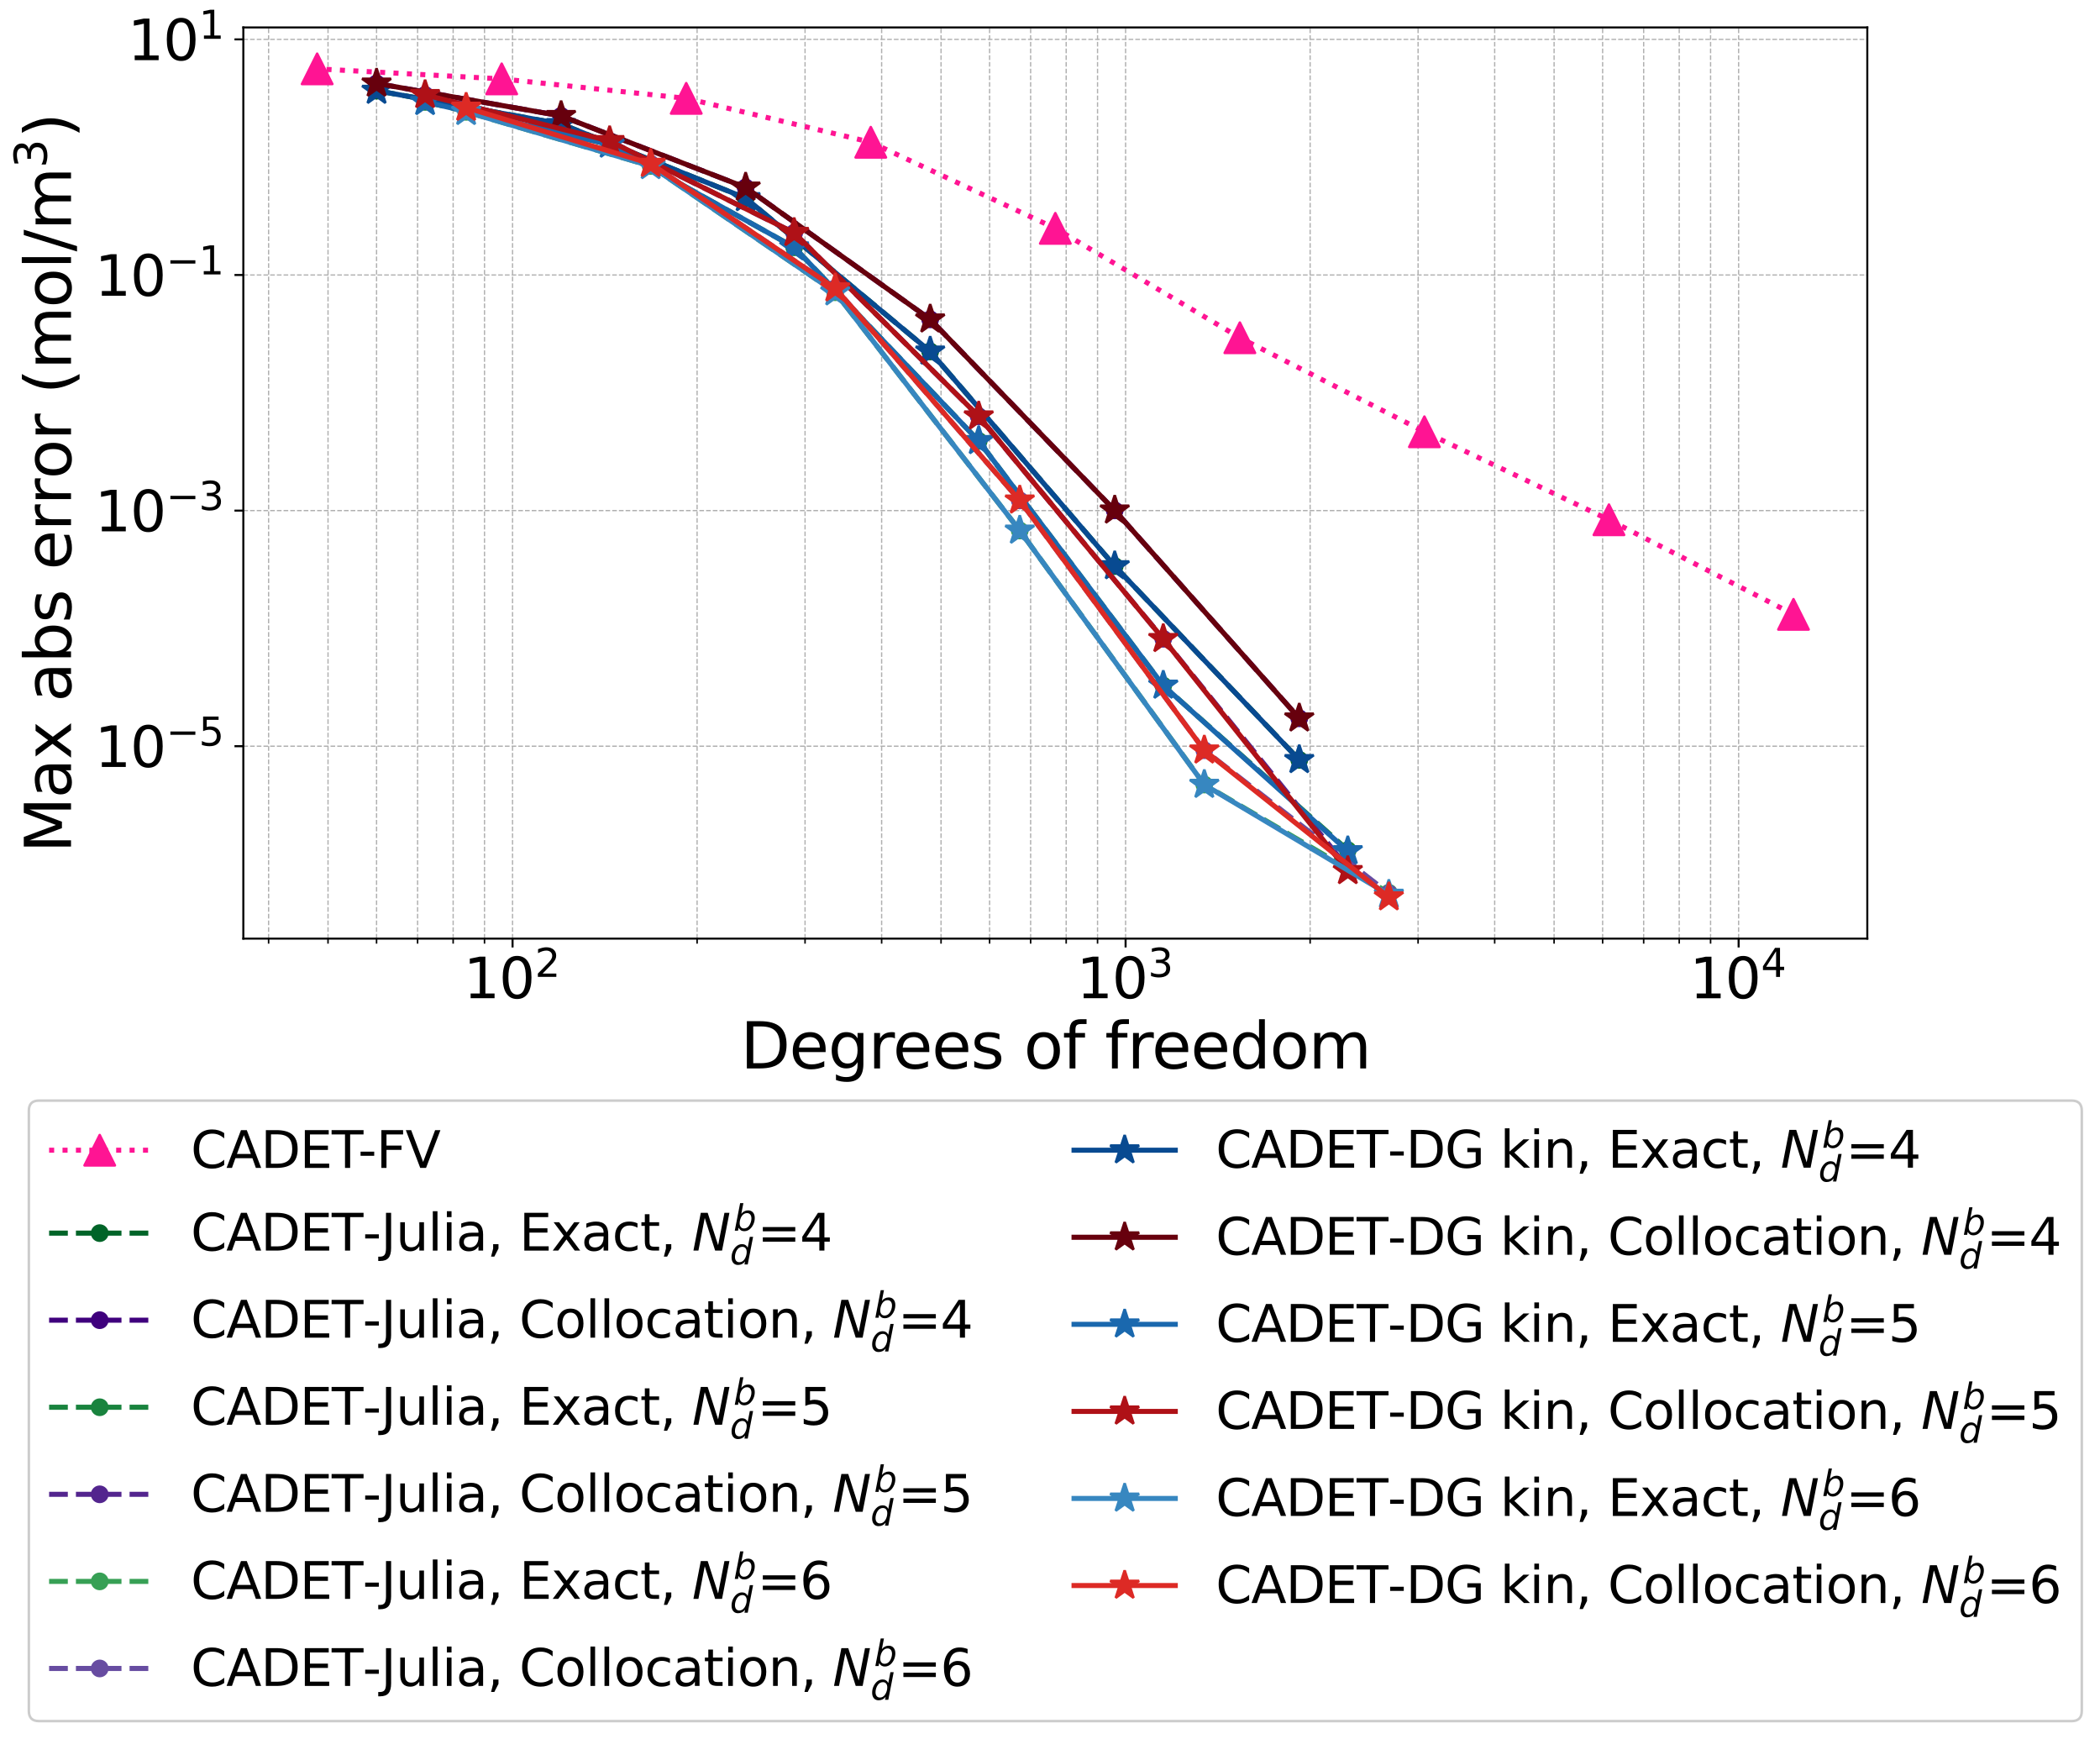 <?xml version="1.0" encoding="utf-8" standalone="no"?>
<!DOCTYPE svg PUBLIC "-//W3C//DTD SVG 1.1//EN"
  "http://www.w3.org/Graphics/SVG/1.1/DTD/svg11.dtd">
<svg xmlns:xlink="http://www.w3.org/1999/xlink" width="829.8pt" height="687.201pt" viewBox="0 0 829.8 687.201" xmlns="http://www.w3.org/2000/svg" version="1.1">
 <defs>
  <style type="text/css">*{stroke-linejoin: round; stroke-linecap: butt}</style>
 </defs>
 <g id="figure_1">
  <g id="patch_1">
   <path d="M 0 687.201 
L 829.8 687.201 
L 829.8 0 
L 0 0 
z
" style="fill: #ffffff"/>
  </g>
  <g id="axes_1">
   <g id="patch_2">
    <path d="M 96.15 370.842 
L 737.85 370.842 
L 737.85 10.842 
L 96.15 10.842 
z
" style="fill: #ffffff"/>
   </g>
   <g id="matplotlib.axis_1">
    <g id="xtick_1">
     <g id="line2d_1">
      <path d="M 202.533 370.842 
L 202.533 10.842 
" clip-path="url(#pd07656c9b5)" style="fill: none; stroke-dasharray: 1.85,0.8; stroke-dashoffset: 0; stroke: #b0b0b0; stroke-width: 0.5"/>
     </g>
     <g id="line2d_2">
      <defs>
       <path id="m74307518f9" d="M 0 0 
L 0 3.5 
" style="stroke: #000000; stroke-width: 0.8"/>
      </defs>
      <g>
       <use xlink:href="#m74307518f9" x="202.533" y="370.842" style="stroke: #000000; stroke-width: 0.8"/>
      </g>
     </g>
     <g id="text_1">
      <!-- $\mathdefault{10^{2}}$ -->
      <g transform="translate(183.173 394.558) scale(0.22 -0.22)">
       <defs>
        <path id="DejaVuSans-31" d="M 794 531 
L 1825 531 
L 1825 4091 
L 703 3866 
L 703 4441 
L 1819 4666 
L 2450 4666 
L 2450 531 
L 3481 531 
L 3481 0 
L 794 0 
L 794 531 
z
" transform="scale(0.016)"/>
        <path id="DejaVuSans-30" d="M 2034 4250 
Q 1547 4250 1301 3770 
Q 1056 3291 1056 2328 
Q 1056 1369 1301 889 
Q 1547 409 2034 409 
Q 2525 409 2770 889 
Q 3016 1369 3016 2328 
Q 3016 3291 2770 3770 
Q 2525 4250 2034 4250 
z
M 2034 4750 
Q 2819 4750 3233 4129 
Q 3647 3509 3647 2328 
Q 3647 1150 3233 529 
Q 2819 -91 2034 -91 
Q 1250 -91 836 529 
Q 422 1150 422 2328 
Q 422 3509 836 4129 
Q 1250 4750 2034 4750 
z
" transform="scale(0.016)"/>
        <path id="DejaVuSans-32" d="M 1228 531 
L 3431 531 
L 3431 0 
L 469 0 
L 469 531 
Q 828 903 1448 1529 
Q 2069 2156 2228 2338 
Q 2531 2678 2651 2914 
Q 2772 3150 2772 3378 
Q 2772 3750 2511 3984 
Q 2250 4219 1831 4219 
Q 1534 4219 1204 4116 
Q 875 4013 500 3803 
L 500 4441 
Q 881 4594 1212 4672 
Q 1544 4750 1819 4750 
Q 2544 4750 2975 4387 
Q 3406 4025 3406 3419 
Q 3406 3131 3298 2873 
Q 3191 2616 2906 2266 
Q 2828 2175 2409 1742 
Q 1991 1309 1228 531 
z
" transform="scale(0.016)"/>
       </defs>
       <use xlink:href="#DejaVuSans-31" transform="translate(0 0.766)"/>
       <use xlink:href="#DejaVuSans-30" transform="translate(63.623 0.766)"/>
       <use xlink:href="#DejaVuSans-32" transform="translate(128.203 39.047) scale(0.7)"/>
      </g>
     </g>
    </g>
    <g id="xtick_2">
     <g id="line2d_3">
      <path d="M 444.77 370.842 
L 444.77 10.842 
" clip-path="url(#pd07656c9b5)" style="fill: none; stroke-dasharray: 1.85,0.8; stroke-dashoffset: 0; stroke: #b0b0b0; stroke-width: 0.5"/>
     </g>
     <g id="line2d_4">
      <g>
       <use xlink:href="#m74307518f9" x="444.77" y="370.842" style="stroke: #000000; stroke-width: 0.8"/>
      </g>
     </g>
     <g id="text_2">
      <!-- $\mathdefault{10^{3}}$ -->
      <g transform="translate(425.41 394.558) scale(0.22 -0.22)">
       <defs>
        <path id="DejaVuSans-33" d="M 2597 2516 
Q 3050 2419 3304 2112 
Q 3559 1806 3559 1356 
Q 3559 666 3084 287 
Q 2609 -91 1734 -91 
Q 1441 -91 1130 -33 
Q 819 25 488 141 
L 488 750 
Q 750 597 1062 519 
Q 1375 441 1716 441 
Q 2309 441 2620 675 
Q 2931 909 2931 1356 
Q 2931 1769 2642 2001 
Q 2353 2234 1838 2234 
L 1294 2234 
L 1294 2753 
L 1863 2753 
Q 2328 2753 2575 2939 
Q 2822 3125 2822 3475 
Q 2822 3834 2567 4026 
Q 2313 4219 1838 4219 
Q 1578 4219 1281 4162 
Q 984 4106 628 3988 
L 628 4550 
Q 988 4650 1302 4700 
Q 1616 4750 1894 4750 
Q 2613 4750 3031 4423 
Q 3450 4097 3450 3541 
Q 3450 3153 3228 2886 
Q 3006 2619 2597 2516 
z
" transform="scale(0.016)"/>
       </defs>
       <use xlink:href="#DejaVuSans-31" transform="translate(0 0.766)"/>
       <use xlink:href="#DejaVuSans-30" transform="translate(63.623 0.766)"/>
       <use xlink:href="#DejaVuSans-33" transform="translate(128.203 39.047) scale(0.7)"/>
      </g>
     </g>
    </g>
    <g id="xtick_3">
     <g id="line2d_5">
      <path d="M 687.006 370.842 
L 687.006 10.842 
" clip-path="url(#pd07656c9b5)" style="fill: none; stroke-dasharray: 1.85,0.8; stroke-dashoffset: 0; stroke: #b0b0b0; stroke-width: 0.5"/>
     </g>
     <g id="line2d_6">
      <g>
       <use xlink:href="#m74307518f9" x="687.006" y="370.842" style="stroke: #000000; stroke-width: 0.8"/>
      </g>
     </g>
     <g id="text_3">
      <!-- $\mathdefault{10^{4}}$ -->
      <g transform="translate(667.646 394.558) scale(0.22 -0.22)">
       <defs>
        <path id="DejaVuSans-34" d="M 2419 4116 
L 825 1625 
L 2419 1625 
L 2419 4116 
z
M 2253 4666 
L 3047 4666 
L 3047 1625 
L 3713 1625 
L 3713 1100 
L 3047 1100 
L 3047 0 
L 2419 0 
L 2419 1100 
L 313 1100 
L 313 1709 
L 2253 4666 
z
" transform="scale(0.016)"/>
       </defs>
       <use xlink:href="#DejaVuSans-31" transform="translate(0 0.684)"/>
       <use xlink:href="#DejaVuSans-30" transform="translate(63.623 0.684)"/>
       <use xlink:href="#DejaVuSans-34" transform="translate(128.203 38.966) scale(0.7)"/>
      </g>
     </g>
    </g>
    <g id="xtick_4">
     <g id="line2d_7">
      <path d="M 106.138 370.842 
L 106.138 10.842 
" clip-path="url(#pd07656c9b5)" style="fill: none; stroke-dasharray: 1.85,0.8; stroke-dashoffset: 0; stroke: #b0b0b0; stroke-width: 0.5"/>
     </g>
     <g id="line2d_8">
      <defs>
       <path id="m70dcfbf9c9" d="M 0 0 
L 0 2 
" style="stroke: #000000; stroke-width: 0.6"/>
      </defs>
      <g>
       <use xlink:href="#m70dcfbf9c9" x="106.138" y="370.842" style="stroke: #000000; stroke-width: 0.6"/>
      </g>
     </g>
    </g>
    <g id="xtick_5">
     <g id="line2d_9">
      <path d="M 129.613 370.842 
L 129.613 10.842 
" clip-path="url(#pd07656c9b5)" style="fill: none; stroke-dasharray: 1.85,0.8; stroke-dashoffset: 0; stroke: #b0b0b0; stroke-width: 0.5"/>
     </g>
     <g id="line2d_10">
      <g>
       <use xlink:href="#m70dcfbf9c9" x="129.613" y="370.842" style="stroke: #000000; stroke-width: 0.6"/>
      </g>
     </g>
    </g>
    <g id="xtick_6">
     <g id="line2d_11">
      <path d="M 148.793 370.842 
L 148.793 10.842 
" clip-path="url(#pd07656c9b5)" style="fill: none; stroke-dasharray: 1.85,0.8; stroke-dashoffset: 0; stroke: #b0b0b0; stroke-width: 0.5"/>
     </g>
     <g id="line2d_12">
      <g>
       <use xlink:href="#m70dcfbf9c9" x="148.793" y="370.842" style="stroke: #000000; stroke-width: 0.6"/>
      </g>
     </g>
    </g>
    <g id="xtick_7">
     <g id="line2d_13">
      <path d="M 165.01 370.842 
L 165.01 10.842 
" clip-path="url(#pd07656c9b5)" style="fill: none; stroke-dasharray: 1.85,0.8; stroke-dashoffset: 0; stroke: #b0b0b0; stroke-width: 0.5"/>
     </g>
     <g id="line2d_14">
      <g>
       <use xlink:href="#m70dcfbf9c9" x="165.01" y="370.842" style="stroke: #000000; stroke-width: 0.6"/>
      </g>
     </g>
    </g>
    <g id="xtick_8">
     <g id="line2d_15">
      <path d="M 179.058 370.842 
L 179.058 10.842 
" clip-path="url(#pd07656c9b5)" style="fill: none; stroke-dasharray: 1.85,0.8; stroke-dashoffset: 0; stroke: #b0b0b0; stroke-width: 0.5"/>
     </g>
     <g id="line2d_16">
      <g>
       <use xlink:href="#m70dcfbf9c9" x="179.058" y="370.842" style="stroke: #000000; stroke-width: 0.6"/>
      </g>
     </g>
    </g>
    <g id="xtick_9">
     <g id="line2d_17">
      <path d="M 191.449 370.842 
L 191.449 10.842 
" clip-path="url(#pd07656c9b5)" style="fill: none; stroke-dasharray: 1.85,0.8; stroke-dashoffset: 0; stroke: #b0b0b0; stroke-width: 0.5"/>
     </g>
     <g id="line2d_18">
      <g>
       <use xlink:href="#m70dcfbf9c9" x="191.449" y="370.842" style="stroke: #000000; stroke-width: 0.6"/>
      </g>
     </g>
    </g>
    <g id="xtick_10">
     <g id="line2d_19">
      <path d="M 275.454 370.842 
L 275.454 10.842 
" clip-path="url(#pd07656c9b5)" style="fill: none; stroke-dasharray: 1.85,0.8; stroke-dashoffset: 0; stroke: #b0b0b0; stroke-width: 0.5"/>
     </g>
     <g id="line2d_20">
      <g>
       <use xlink:href="#m70dcfbf9c9" x="275.454" y="370.842" style="stroke: #000000; stroke-width: 0.6"/>
      </g>
     </g>
    </g>
    <g id="xtick_11">
     <g id="line2d_21">
      <path d="M 318.109 370.842 
L 318.109 10.842 
" clip-path="url(#pd07656c9b5)" style="fill: none; stroke-dasharray: 1.85,0.8; stroke-dashoffset: 0; stroke: #b0b0b0; stroke-width: 0.5"/>
     </g>
     <g id="line2d_22">
      <g>
       <use xlink:href="#m70dcfbf9c9" x="318.109" y="370.842" style="stroke: #000000; stroke-width: 0.6"/>
      </g>
     </g>
    </g>
    <g id="xtick_12">
     <g id="line2d_23">
      <path d="M 348.374 370.842 
L 348.374 10.842 
" clip-path="url(#pd07656c9b5)" style="fill: none; stroke-dasharray: 1.85,0.8; stroke-dashoffset: 0; stroke: #b0b0b0; stroke-width: 0.5"/>
     </g>
     <g id="line2d_24">
      <g>
       <use xlink:href="#m70dcfbf9c9" x="348.374" y="370.842" style="stroke: #000000; stroke-width: 0.6"/>
      </g>
     </g>
    </g>
    <g id="xtick_13">
     <g id="line2d_25">
      <path d="M 371.849 370.842 
L 371.849 10.842 
" clip-path="url(#pd07656c9b5)" style="fill: none; stroke-dasharray: 1.85,0.8; stroke-dashoffset: 0; stroke: #b0b0b0; stroke-width: 0.5"/>
     </g>
     <g id="line2d_26">
      <g>
       <use xlink:href="#m70dcfbf9c9" x="371.849" y="370.842" style="stroke: #000000; stroke-width: 0.6"/>
      </g>
     </g>
    </g>
    <g id="xtick_14">
     <g id="line2d_27">
      <path d="M 391.03 370.842 
L 391.03 10.842 
" clip-path="url(#pd07656c9b5)" style="fill: none; stroke-dasharray: 1.85,0.8; stroke-dashoffset: 0; stroke: #b0b0b0; stroke-width: 0.5"/>
     </g>
     <g id="line2d_28">
      <g>
       <use xlink:href="#m70dcfbf9c9" x="391.03" y="370.842" style="stroke: #000000; stroke-width: 0.6"/>
      </g>
     </g>
    </g>
    <g id="xtick_15">
     <g id="line2d_29">
      <path d="M 407.247 370.842 
L 407.247 10.842 
" clip-path="url(#pd07656c9b5)" style="fill: none; stroke-dasharray: 1.85,0.8; stroke-dashoffset: 0; stroke: #b0b0b0; stroke-width: 0.5"/>
     </g>
     <g id="line2d_30">
      <g>
       <use xlink:href="#m70dcfbf9c9" x="407.247" y="370.842" style="stroke: #000000; stroke-width: 0.6"/>
      </g>
     </g>
    </g>
    <g id="xtick_16">
     <g id="line2d_31">
      <path d="M 421.295 370.842 
L 421.295 10.842 
" clip-path="url(#pd07656c9b5)" style="fill: none; stroke-dasharray: 1.85,0.8; stroke-dashoffset: 0; stroke: #b0b0b0; stroke-width: 0.5"/>
     </g>
     <g id="line2d_32">
      <g>
       <use xlink:href="#m70dcfbf9c9" x="421.295" y="370.842" style="stroke: #000000; stroke-width: 0.6"/>
      </g>
     </g>
    </g>
    <g id="xtick_17">
     <g id="line2d_33">
      <path d="M 433.686 370.842 
L 433.686 10.842 
" clip-path="url(#pd07656c9b5)" style="fill: none; stroke-dasharray: 1.85,0.8; stroke-dashoffset: 0; stroke: #b0b0b0; stroke-width: 0.5"/>
     </g>
     <g id="line2d_34">
      <g>
       <use xlink:href="#m70dcfbf9c9" x="433.686" y="370.842" style="stroke: #000000; stroke-width: 0.6"/>
      </g>
     </g>
    </g>
    <g id="xtick_18">
     <g id="line2d_35">
      <path d="M 517.69 370.842 
L 517.69 10.842 
" clip-path="url(#pd07656c9b5)" style="fill: none; stroke-dasharray: 1.85,0.8; stroke-dashoffset: 0; stroke: #b0b0b0; stroke-width: 0.5"/>
     </g>
     <g id="line2d_36">
      <g>
       <use xlink:href="#m70dcfbf9c9" x="517.69" y="370.842" style="stroke: #000000; stroke-width: 0.6"/>
      </g>
     </g>
    </g>
    <g id="xtick_19">
     <g id="line2d_37">
      <path d="M 560.346 370.842 
L 560.346 10.842 
" clip-path="url(#pd07656c9b5)" style="fill: none; stroke-dasharray: 1.85,0.8; stroke-dashoffset: 0; stroke: #b0b0b0; stroke-width: 0.5"/>
     </g>
     <g id="line2d_38">
      <g>
       <use xlink:href="#m70dcfbf9c9" x="560.346" y="370.842" style="stroke: #000000; stroke-width: 0.6"/>
      </g>
     </g>
    </g>
    <g id="xtick_20">
     <g id="line2d_39">
      <path d="M 590.611 370.842 
L 590.611 10.842 
" clip-path="url(#pd07656c9b5)" style="fill: none; stroke-dasharray: 1.85,0.8; stroke-dashoffset: 0; stroke: #b0b0b0; stroke-width: 0.5"/>
     </g>
     <g id="line2d_40">
      <g>
       <use xlink:href="#m70dcfbf9c9" x="590.611" y="370.842" style="stroke: #000000; stroke-width: 0.6"/>
      </g>
     </g>
    </g>
    <g id="xtick_21">
     <g id="line2d_41">
      <path d="M 614.086 370.842 
L 614.086 10.842 
" clip-path="url(#pd07656c9b5)" style="fill: none; stroke-dasharray: 1.85,0.8; stroke-dashoffset: 0; stroke: #b0b0b0; stroke-width: 0.5"/>
     </g>
     <g id="line2d_42">
      <g>
       <use xlink:href="#m70dcfbf9c9" x="614.086" y="370.842" style="stroke: #000000; stroke-width: 0.6"/>
      </g>
     </g>
    </g>
    <g id="xtick_22">
     <g id="line2d_43">
      <path d="M 633.266 370.842 
L 633.266 10.842 
" clip-path="url(#pd07656c9b5)" style="fill: none; stroke-dasharray: 1.85,0.8; stroke-dashoffset: 0; stroke: #b0b0b0; stroke-width: 0.5"/>
     </g>
     <g id="line2d_44">
      <g>
       <use xlink:href="#m70dcfbf9c9" x="633.266" y="370.842" style="stroke: #000000; stroke-width: 0.6"/>
      </g>
     </g>
    </g>
    <g id="xtick_23">
     <g id="line2d_45">
      <path d="M 649.483 370.842 
L 649.483 10.842 
" clip-path="url(#pd07656c9b5)" style="fill: none; stroke-dasharray: 1.85,0.8; stroke-dashoffset: 0; stroke: #b0b0b0; stroke-width: 0.5"/>
     </g>
     <g id="line2d_46">
      <g>
       <use xlink:href="#m70dcfbf9c9" x="649.483" y="370.842" style="stroke: #000000; stroke-width: 0.6"/>
      </g>
     </g>
    </g>
    <g id="xtick_24">
     <g id="line2d_47">
      <path d="M 663.531 370.842 
L 663.531 10.842 
" clip-path="url(#pd07656c9b5)" style="fill: none; stroke-dasharray: 1.85,0.8; stroke-dashoffset: 0; stroke: #b0b0b0; stroke-width: 0.5"/>
     </g>
     <g id="line2d_48">
      <g>
       <use xlink:href="#m70dcfbf9c9" x="663.531" y="370.842" style="stroke: #000000; stroke-width: 0.6"/>
      </g>
     </g>
    </g>
    <g id="xtick_25">
     <g id="line2d_49">
      <path d="M 675.922 370.842 
L 675.922 10.842 
" clip-path="url(#pd07656c9b5)" style="fill: none; stroke-dasharray: 1.85,0.8; stroke-dashoffset: 0; stroke: #b0b0b0; stroke-width: 0.5"/>
     </g>
     <g id="line2d_50">
      <g>
       <use xlink:href="#m70dcfbf9c9" x="675.922" y="370.842" style="stroke: #000000; stroke-width: 0.6"/>
      </g>
     </g>
    </g>
    <g id="text_4">
     <!-- Degrees of freedom -->
     <g transform="translate(292.602 422.13) scale(0.25 -0.25)">
      <defs>
       <path id="DejaVuSans-44" d="M 1259 4147 
L 1259 519 
L 2022 519 
Q 2988 519 3436 956 
Q 3884 1394 3884 2338 
Q 3884 3275 3436 3711 
Q 2988 4147 2022 4147 
L 1259 4147 
z
M 628 4666 
L 1925 4666 
Q 3281 4666 3915 4102 
Q 4550 3538 4550 2338 
Q 4550 1131 3912 565 
Q 3275 0 1925 0 
L 628 0 
L 628 4666 
z
" transform="scale(0.016)"/>
       <path id="DejaVuSans-65" d="M 3597 1894 
L 3597 1613 
L 953 1613 
Q 991 1019 1311 708 
Q 1631 397 2203 397 
Q 2534 397 2845 478 
Q 3156 559 3463 722 
L 3463 178 
Q 3153 47 2828 -22 
Q 2503 -91 2169 -91 
Q 1331 -91 842 396 
Q 353 884 353 1716 
Q 353 2575 817 3079 
Q 1281 3584 2069 3584 
Q 2775 3584 3186 3129 
Q 3597 2675 3597 1894 
z
M 3022 2063 
Q 3016 2534 2758 2815 
Q 2500 3097 2075 3097 
Q 1594 3097 1305 2825 
Q 1016 2553 972 2059 
L 3022 2063 
z
" transform="scale(0.016)"/>
       <path id="DejaVuSans-67" d="M 2906 1791 
Q 2906 2416 2648 2759 
Q 2391 3103 1925 3103 
Q 1463 3103 1205 2759 
Q 947 2416 947 1791 
Q 947 1169 1205 825 
Q 1463 481 1925 481 
Q 2391 481 2648 825 
Q 2906 1169 2906 1791 
z
M 3481 434 
Q 3481 -459 3084 -895 
Q 2688 -1331 1869 -1331 
Q 1566 -1331 1297 -1286 
Q 1028 -1241 775 -1147 
L 775 -588 
Q 1028 -725 1275 -790 
Q 1522 -856 1778 -856 
Q 2344 -856 2625 -561 
Q 2906 -266 2906 331 
L 2906 616 
Q 2728 306 2450 153 
Q 2172 0 1784 0 
Q 1141 0 747 490 
Q 353 981 353 1791 
Q 353 2603 747 3093 
Q 1141 3584 1784 3584 
Q 2172 3584 2450 3431 
Q 2728 3278 2906 2969 
L 2906 3500 
L 3481 3500 
L 3481 434 
z
" transform="scale(0.016)"/>
       <path id="DejaVuSans-72" d="M 2631 2963 
Q 2534 3019 2420 3045 
Q 2306 3072 2169 3072 
Q 1681 3072 1420 2755 
Q 1159 2438 1159 1844 
L 1159 0 
L 581 0 
L 581 3500 
L 1159 3500 
L 1159 2956 
Q 1341 3275 1631 3429 
Q 1922 3584 2338 3584 
Q 2397 3584 2469 3576 
Q 2541 3569 2628 3553 
L 2631 2963 
z
" transform="scale(0.016)"/>
       <path id="DejaVuSans-73" d="M 2834 3397 
L 2834 2853 
Q 2591 2978 2328 3040 
Q 2066 3103 1784 3103 
Q 1356 3103 1142 2972 
Q 928 2841 928 2578 
Q 928 2378 1081 2264 
Q 1234 2150 1697 2047 
L 1894 2003 
Q 2506 1872 2764 1633 
Q 3022 1394 3022 966 
Q 3022 478 2636 193 
Q 2250 -91 1575 -91 
Q 1294 -91 989 -36 
Q 684 19 347 128 
L 347 722 
Q 666 556 975 473 
Q 1284 391 1588 391 
Q 1994 391 2212 530 
Q 2431 669 2431 922 
Q 2431 1156 2273 1281 
Q 2116 1406 1581 1522 
L 1381 1569 
Q 847 1681 609 1914 
Q 372 2147 372 2553 
Q 372 3047 722 3315 
Q 1072 3584 1716 3584 
Q 2034 3584 2315 3537 
Q 2597 3491 2834 3397 
z
" transform="scale(0.016)"/>
       <path id="DejaVuSans-20" transform="scale(0.016)"/>
       <path id="DejaVuSans-6f" d="M 1959 3097 
Q 1497 3097 1228 2736 
Q 959 2375 959 1747 
Q 959 1119 1226 758 
Q 1494 397 1959 397 
Q 2419 397 2687 759 
Q 2956 1122 2956 1747 
Q 2956 2369 2687 2733 
Q 2419 3097 1959 3097 
z
M 1959 3584 
Q 2709 3584 3137 3096 
Q 3566 2609 3566 1747 
Q 3566 888 3137 398 
Q 2709 -91 1959 -91 
Q 1206 -91 779 398 
Q 353 888 353 1747 
Q 353 2609 779 3096 
Q 1206 3584 1959 3584 
z
" transform="scale(0.016)"/>
       <path id="DejaVuSans-66" d="M 2375 4863 
L 2375 4384 
L 1825 4384 
Q 1516 4384 1395 4259 
Q 1275 4134 1275 3809 
L 1275 3500 
L 2222 3500 
L 2222 3053 
L 1275 3053 
L 1275 0 
L 697 0 
L 697 3053 
L 147 3053 
L 147 3500 
L 697 3500 
L 697 3744 
Q 697 4328 969 4595 
Q 1241 4863 1831 4863 
L 2375 4863 
z
" transform="scale(0.016)"/>
       <path id="DejaVuSans-64" d="M 2906 2969 
L 2906 4863 
L 3481 4863 
L 3481 0 
L 2906 0 
L 2906 525 
Q 2725 213 2448 61 
Q 2172 -91 1784 -91 
Q 1150 -91 751 415 
Q 353 922 353 1747 
Q 353 2572 751 3078 
Q 1150 3584 1784 3584 
Q 2172 3584 2448 3432 
Q 2725 3281 2906 2969 
z
M 947 1747 
Q 947 1113 1208 752 
Q 1469 391 1925 391 
Q 2381 391 2643 752 
Q 2906 1113 2906 1747 
Q 2906 2381 2643 2742 
Q 2381 3103 1925 3103 
Q 1469 3103 1208 2742 
Q 947 2381 947 1747 
z
" transform="scale(0.016)"/>
       <path id="DejaVuSans-6d" d="M 3328 2828 
Q 3544 3216 3844 3400 
Q 4144 3584 4550 3584 
Q 5097 3584 5394 3201 
Q 5691 2819 5691 2113 
L 5691 0 
L 5113 0 
L 5113 2094 
Q 5113 2597 4934 2840 
Q 4756 3084 4391 3084 
Q 3944 3084 3684 2787 
Q 3425 2491 3425 1978 
L 3425 0 
L 2847 0 
L 2847 2094 
Q 2847 2600 2669 2842 
Q 2491 3084 2119 3084 
Q 1678 3084 1418 2786 
Q 1159 2488 1159 1978 
L 1159 0 
L 581 0 
L 581 3500 
L 1159 3500 
L 1159 2956 
Q 1356 3278 1631 3431 
Q 1906 3584 2284 3584 
Q 2666 3584 2933 3390 
Q 3200 3197 3328 2828 
z
" transform="scale(0.016)"/>
      </defs>
      <use xlink:href="#DejaVuSans-44"/>
      <use xlink:href="#DejaVuSans-65" x="77.002"/>
      <use xlink:href="#DejaVuSans-67" x="138.525"/>
      <use xlink:href="#DejaVuSans-72" x="202.002"/>
      <use xlink:href="#DejaVuSans-65" x="240.865"/>
      <use xlink:href="#DejaVuSans-65" x="302.389"/>
      <use xlink:href="#DejaVuSans-73" x="363.912"/>
      <use xlink:href="#DejaVuSans-20" x="416.012"/>
      <use xlink:href="#DejaVuSans-6f" x="447.799"/>
      <use xlink:href="#DejaVuSans-66" x="508.98"/>
      <use xlink:href="#DejaVuSans-20" x="544.186"/>
      <use xlink:href="#DejaVuSans-66" x="575.973"/>
      <use xlink:href="#DejaVuSans-72" x="611.178"/>
      <use xlink:href="#DejaVuSans-65" x="650.041"/>
      <use xlink:href="#DejaVuSans-65" x="711.564"/>
      <use xlink:href="#DejaVuSans-64" x="773.088"/>
      <use xlink:href="#DejaVuSans-6f" x="836.564"/>
      <use xlink:href="#DejaVuSans-6d" x="897.746"/>
     </g>
    </g>
   </g>
   <g id="matplotlib.axis_2">
    <g id="ytick_1">
     <g id="line2d_51">
      <path d="M 96.15 294.821 
L 737.85 294.821 
" clip-path="url(#pd07656c9b5)" style="fill: none; stroke-dasharray: 1.85,0.8; stroke-dashoffset: 0; stroke: #b0b0b0; stroke-width: 0.5"/>
     </g>
     <g id="line2d_52">
      <defs>
       <path id="m0ae8b8de15" d="M 0 0 
L -3.5 0 
" style="stroke: #000000; stroke-width: 0.8"/>
      </defs>
      <g>
       <use xlink:href="#m0ae8b8de15" x="96.15" y="294.821" style="stroke: #000000; stroke-width: 0.8"/>
      </g>
     </g>
     <g id="text_5">
      <!-- $\mathdefault{10^{-5}}$ -->
      <g transform="translate(37.45 303.179) scale(0.22 -0.22)">
       <defs>
        <path id="DejaVuSans-2212" d="M 678 2272 
L 4684 2272 
L 4684 1741 
L 678 1741 
L 678 2272 
z
" transform="scale(0.016)"/>
        <path id="DejaVuSans-35" d="M 691 4666 
L 3169 4666 
L 3169 4134 
L 1269 4134 
L 1269 2991 
Q 1406 3038 1543 3061 
Q 1681 3084 1819 3084 
Q 2600 3084 3056 2656 
Q 3513 2228 3513 1497 
Q 3513 744 3044 326 
Q 2575 -91 1722 -91 
Q 1428 -91 1123 -41 
Q 819 9 494 109 
L 494 744 
Q 775 591 1075 516 
Q 1375 441 1709 441 
Q 2250 441 2565 725 
Q 2881 1009 2881 1497 
Q 2881 1984 2565 2268 
Q 2250 2553 1709 2553 
Q 1456 2553 1204 2497 
Q 953 2441 691 2322 
L 691 4666 
z
" transform="scale(0.016)"/>
       </defs>
       <use xlink:href="#DejaVuSans-31" transform="translate(0 0.684)"/>
       <use xlink:href="#DejaVuSans-30" transform="translate(63.623 0.684)"/>
       <use xlink:href="#DejaVuSans-2212" transform="translate(128.203 38.966) scale(0.7)"/>
       <use xlink:href="#DejaVuSans-35" transform="translate(186.855 38.966) scale(0.7)"/>
      </g>
     </g>
    </g>
    <g id="ytick_2">
     <g id="line2d_53">
      <path d="M 96.15 201.733 
L 737.85 201.733 
" clip-path="url(#pd07656c9b5)" style="fill: none; stroke-dasharray: 1.85,0.8; stroke-dashoffset: 0; stroke: #b0b0b0; stroke-width: 0.5"/>
     </g>
     <g id="line2d_54">
      <g>
       <use xlink:href="#m0ae8b8de15" x="96.15" y="201.733" style="stroke: #000000; stroke-width: 0.8"/>
      </g>
     </g>
     <g id="text_6">
      <!-- $\mathdefault{10^{-3}}$ -->
      <g transform="translate(37.45 210.092) scale(0.22 -0.22)">
       <use xlink:href="#DejaVuSans-31" transform="translate(0 0.766)"/>
       <use xlink:href="#DejaVuSans-30" transform="translate(63.623 0.766)"/>
       <use xlink:href="#DejaVuSans-2212" transform="translate(128.203 39.047) scale(0.7)"/>
       <use xlink:href="#DejaVuSans-33" transform="translate(186.855 39.047) scale(0.7)"/>
      </g>
     </g>
    </g>
    <g id="ytick_3">
     <g id="line2d_55">
      <path d="M 96.15 108.646 
L 737.85 108.646 
" clip-path="url(#pd07656c9b5)" style="fill: none; stroke-dasharray: 1.85,0.8; stroke-dashoffset: 0; stroke: #b0b0b0; stroke-width: 0.5"/>
     </g>
     <g id="line2d_56">
      <g>
       <use xlink:href="#m0ae8b8de15" x="96.15" y="108.646" style="stroke: #000000; stroke-width: 0.8"/>
      </g>
     </g>
     <g id="text_7">
      <!-- $\mathdefault{10^{-1}}$ -->
      <g transform="translate(37.45 117.004) scale(0.22 -0.22)">
       <use xlink:href="#DejaVuSans-31" transform="translate(0 0.684)"/>
       <use xlink:href="#DejaVuSans-30" transform="translate(63.623 0.684)"/>
       <use xlink:href="#DejaVuSans-2212" transform="translate(128.203 38.966) scale(0.7)"/>
       <use xlink:href="#DejaVuSans-31" transform="translate(186.855 38.966) scale(0.7)"/>
      </g>
     </g>
    </g>
    <g id="ytick_4">
     <g id="line2d_57">
      <path d="M 96.15 15.558 
L 737.85 15.558 
" clip-path="url(#pd07656c9b5)" style="fill: none; stroke-dasharray: 1.85,0.8; stroke-dashoffset: 0; stroke: #b0b0b0; stroke-width: 0.5"/>
     </g>
     <g id="line2d_58">
      <g>
       <use xlink:href="#m0ae8b8de15" x="96.15" y="15.558" style="stroke: #000000; stroke-width: 0.8"/>
      </g>
     </g>
     <g id="text_8">
      <!-- $\mathdefault{10^{1}}$ -->
      <g transform="translate(50.43 23.917) scale(0.22 -0.22)">
       <use xlink:href="#DejaVuSans-31" transform="translate(0 0.684)"/>
       <use xlink:href="#DejaVuSans-30" transform="translate(63.623 0.684)"/>
       <use xlink:href="#DejaVuSans-31" transform="translate(128.203 38.966) scale(0.7)"/>
      </g>
     </g>
    </g>
    <g id="text_9">
     <!-- Max abs error (mol/m$^3$) -->
     <g transform="translate(28.251 336.967) rotate(-90) scale(0.25 -0.25)">
      <defs>
       <path id="DejaVuSans-4d" d="M 628 4666 
L 1569 4666 
L 2759 1491 
L 3956 4666 
L 4897 4666 
L 4897 0 
L 4281 0 
L 4281 4097 
L 3078 897 
L 2444 897 
L 1241 4097 
L 1241 0 
L 628 0 
L 628 4666 
z
" transform="scale(0.016)"/>
       <path id="DejaVuSans-61" d="M 2194 1759 
Q 1497 1759 1228 1600 
Q 959 1441 959 1056 
Q 959 750 1161 570 
Q 1363 391 1709 391 
Q 2188 391 2477 730 
Q 2766 1069 2766 1631 
L 2766 1759 
L 2194 1759 
z
M 3341 1997 
L 3341 0 
L 2766 0 
L 2766 531 
Q 2569 213 2275 61 
Q 1981 -91 1556 -91 
Q 1019 -91 701 211 
Q 384 513 384 1019 
Q 384 1609 779 1909 
Q 1175 2209 1959 2209 
L 2766 2209 
L 2766 2266 
Q 2766 2663 2505 2880 
Q 2244 3097 1772 3097 
Q 1472 3097 1187 3025 
Q 903 2953 641 2809 
L 641 3341 
Q 956 3463 1253 3523 
Q 1550 3584 1831 3584 
Q 2591 3584 2966 3190 
Q 3341 2797 3341 1997 
z
" transform="scale(0.016)"/>
       <path id="DejaVuSans-78" d="M 3513 3500 
L 2247 1797 
L 3578 0 
L 2900 0 
L 1881 1375 
L 863 0 
L 184 0 
L 1544 1831 
L 300 3500 
L 978 3500 
L 1906 2253 
L 2834 3500 
L 3513 3500 
z
" transform="scale(0.016)"/>
       <path id="DejaVuSans-62" d="M 3116 1747 
Q 3116 2381 2855 2742 
Q 2594 3103 2138 3103 
Q 1681 3103 1420 2742 
Q 1159 2381 1159 1747 
Q 1159 1113 1420 752 
Q 1681 391 2138 391 
Q 2594 391 2855 752 
Q 3116 1113 3116 1747 
z
M 1159 2969 
Q 1341 3281 1617 3432 
Q 1894 3584 2278 3584 
Q 2916 3584 3314 3078 
Q 3713 2572 3713 1747 
Q 3713 922 3314 415 
Q 2916 -91 2278 -91 
Q 1894 -91 1617 61 
Q 1341 213 1159 525 
L 1159 0 
L 581 0 
L 581 4863 
L 1159 4863 
L 1159 2969 
z
" transform="scale(0.016)"/>
       <path id="DejaVuSans-28" d="M 1984 4856 
Q 1566 4138 1362 3434 
Q 1159 2731 1159 2009 
Q 1159 1288 1364 580 
Q 1569 -128 1984 -844 
L 1484 -844 
Q 1016 -109 783 600 
Q 550 1309 550 2009 
Q 550 2706 781 3412 
Q 1013 4119 1484 4856 
L 1984 4856 
z
" transform="scale(0.016)"/>
       <path id="DejaVuSans-6c" d="M 603 4863 
L 1178 4863 
L 1178 0 
L 603 0 
L 603 4863 
z
" transform="scale(0.016)"/>
       <path id="DejaVuSans-2f" d="M 1625 4666 
L 2156 4666 
L 531 -594 
L 0 -594 
L 1625 4666 
z
" transform="scale(0.016)"/>
       <path id="DejaVuSans-29" d="M 513 4856 
L 1013 4856 
Q 1481 4119 1714 3412 
Q 1947 2706 1947 2009 
Q 1947 1309 1714 600 
Q 1481 -109 1013 -844 
L 513 -844 
Q 928 -128 1133 580 
Q 1338 1288 1338 2009 
Q 1338 2731 1133 3434 
Q 928 4138 513 4856 
z
" transform="scale(0.016)"/>
      </defs>
      <use xlink:href="#DejaVuSans-4d" transform="translate(0 0.766)"/>
      <use xlink:href="#DejaVuSans-61" transform="translate(86.279 0.766)"/>
      <use xlink:href="#DejaVuSans-78" transform="translate(147.559 0.766)"/>
      <use xlink:href="#DejaVuSans-20" transform="translate(206.738 0.766)"/>
      <use xlink:href="#DejaVuSans-61" transform="translate(238.525 0.766)"/>
      <use xlink:href="#DejaVuSans-62" transform="translate(299.805 0.766)"/>
      <use xlink:href="#DejaVuSans-73" transform="translate(363.281 0.766)"/>
      <use xlink:href="#DejaVuSans-20" transform="translate(415.381 0.766)"/>
      <use xlink:href="#DejaVuSans-65" transform="translate(447.168 0.766)"/>
      <use xlink:href="#DejaVuSans-72" transform="translate(508.691 0.766)"/>
      <use xlink:href="#DejaVuSans-72" transform="translate(549.805 0.766)"/>
      <use xlink:href="#DejaVuSans-6f" transform="translate(590.918 0.766)"/>
      <use xlink:href="#DejaVuSans-72" transform="translate(652.1 0.766)"/>
      <use xlink:href="#DejaVuSans-20" transform="translate(693.213 0.766)"/>
      <use xlink:href="#DejaVuSans-28" transform="translate(725 0.766)"/>
      <use xlink:href="#DejaVuSans-6d" transform="translate(764.014 0.766)"/>
      <use xlink:href="#DejaVuSans-6f" transform="translate(861.426 0.766)"/>
      <use xlink:href="#DejaVuSans-6c" transform="translate(922.607 0.766)"/>
      <use xlink:href="#DejaVuSans-2f" transform="translate(950.391 0.766)"/>
      <use xlink:href="#DejaVuSans-6d" transform="translate(984.082 0.766)"/>
      <use xlink:href="#DejaVuSans-33" transform="translate(1082.451 39.047) scale(0.7)"/>
      <use xlink:href="#DejaVuSans-29" transform="translate(1129.722 0.766)"/>
     </g>
    </g>
   </g>
   <g id="line2d_59">
    <path d="M 708.682 242.724 
L 635.761 205.354 
L 562.841 170.589 
L 489.92 133.443 
L 417 90.211 
L 344.08 56.201 
L 271.159 38.854 
L 198.239 31.164 
L 125.318 27.206 
" clip-path="url(#pd07656c9b5)" style="fill: none; stroke-dasharray: 2,3.3; stroke-dashoffset: 0; stroke: #ff1493; stroke-width: 2"/>
    <defs>
     <path id="m6541a71662" d="M 0 -6 
L -6 6 
L 6 6 
z
" style="stroke: #ff1493; stroke-linejoin: miter"/>
    </defs>
    <g clip-path="url(#pd07656c9b5)">
     <use xlink:href="#m6541a71662" x="708.682" y="242.724" style="fill: #ff1493; stroke: #ff1493; stroke-linejoin: miter"/>
     <use xlink:href="#m6541a71662" x="635.761" y="205.354" style="fill: #ff1493; stroke: #ff1493; stroke-linejoin: miter"/>
     <use xlink:href="#m6541a71662" x="562.841" y="170.589" style="fill: #ff1493; stroke: #ff1493; stroke-linejoin: miter"/>
     <use xlink:href="#m6541a71662" x="489.92" y="133.443" style="fill: #ff1493; stroke: #ff1493; stroke-linejoin: miter"/>
     <use xlink:href="#m6541a71662" x="417" y="90.211" style="fill: #ff1493; stroke: #ff1493; stroke-linejoin: miter"/>
     <use xlink:href="#m6541a71662" x="344.08" y="56.201" style="fill: #ff1493; stroke: #ff1493; stroke-linejoin: miter"/>
     <use xlink:href="#m6541a71662" x="271.159" y="38.854" style="fill: #ff1493; stroke: #ff1493; stroke-linejoin: miter"/>
     <use xlink:href="#m6541a71662" x="198.239" y="31.164" style="fill: #ff1493; stroke: #ff1493; stroke-linejoin: miter"/>
     <use xlink:href="#m6541a71662" x="125.318" y="27.206" style="fill: #ff1493; stroke: #ff1493; stroke-linejoin: miter"/>
    </g>
   </g>
   <g id="line2d_60">
    <path d="M 148.793 35.827 
L 221.714 48.972 
L 294.634 78.257 
L 367.555 138.859 
L 440.475 223.667 
L 513.396 300.216 
" clip-path="url(#pd07656c9b5)" style="fill: none; stroke-dasharray: 7.4,3.2; stroke-dashoffset: 0; stroke: #006428; stroke-width: 2"/>
    <defs>
     <path id="m426d8982af" d="M 0 3 
C 0.796 3 1.559 2.684 2.121 2.121 
C 2.684 1.559 3 0.796 3 0 
C 3 -0.796 2.684 -1.559 2.121 -2.121 
C 1.559 -2.684 0.796 -3 0 -3 
C -0.796 -3 -1.559 -2.684 -2.121 -2.121 
C -2.684 -1.559 -3 -0.796 -3 0 
C -3 0.796 -2.684 1.559 -2.121 2.121 
C -1.559 2.684 -0.796 3 0 3 
z
" style="stroke: #006428"/>
    </defs>
    <g clip-path="url(#pd07656c9b5)">
     <use xlink:href="#m426d8982af" x="148.793" y="35.827" style="fill: #006428; stroke: #006428"/>
     <use xlink:href="#m426d8982af" x="221.714" y="48.972" style="fill: #006428; stroke: #006428"/>
     <use xlink:href="#m426d8982af" x="294.634" y="78.257" style="fill: #006428; stroke: #006428"/>
     <use xlink:href="#m426d8982af" x="367.555" y="138.859" style="fill: #006428; stroke: #006428"/>
     <use xlink:href="#m426d8982af" x="440.475" y="223.667" style="fill: #006428; stroke: #006428"/>
     <use xlink:href="#m426d8982af" x="513.396" y="300.216" style="fill: #006428; stroke: #006428"/>
    </g>
   </g>
   <g id="line2d_61">
    <path d="M 148.793 32.971 
L 221.714 45.796 
L 294.634 74.062 
L 367.555 126.178 
L 440.475 201.655 
L 513.396 283.799 
" clip-path="url(#pd07656c9b5)" style="fill: none; stroke-dasharray: 7.4,3.2; stroke-dashoffset: 0; stroke: #3f007d; stroke-width: 2"/>
    <defs>
     <path id="m0a09448099" d="M 0 3 
C 0.796 3 1.559 2.684 2.121 2.121 
C 2.684 1.559 3 0.796 3 0 
C 3 -0.796 2.684 -1.559 2.121 -2.121 
C 1.559 -2.684 0.796 -3 0 -3 
C -0.796 -3 -1.559 -2.684 -2.121 -2.121 
C -2.684 -1.559 -3 -0.796 -3 0 
C -3 0.796 -2.684 1.559 -2.121 2.121 
C -1.559 2.684 -0.796 3 0 3 
z
" style="stroke: #3f007d"/>
    </defs>
    <g clip-path="url(#pd07656c9b5)">
     <use xlink:href="#m0a09448099" x="148.793" y="32.971" style="fill: #3f007d; stroke: #3f007d"/>
     <use xlink:href="#m0a09448099" x="221.714" y="45.796" style="fill: #3f007d; stroke: #3f007d"/>
     <use xlink:href="#m0a09448099" x="294.634" y="74.062" style="fill: #3f007d; stroke: #3f007d"/>
     <use xlink:href="#m0a09448099" x="367.555" y="126.178" style="fill: #3f007d; stroke: #3f007d"/>
     <use xlink:href="#m0a09448099" x="440.475" y="201.655" style="fill: #3f007d; stroke: #3f007d"/>
     <use xlink:href="#m0a09448099" x="513.396" y="283.799" style="fill: #3f007d; stroke: #3f007d"/>
    </g>
   </g>
   <g id="line2d_62">
    <path d="M 167.974 40.259 
L 240.894 57.101 
L 313.815 97.697 
L 386.735 174.225 
L 459.656 270.856 
L 532.576 335.876 
" clip-path="url(#pd07656c9b5)" style="fill: none; stroke-dasharray: 7.4,3.2; stroke-dashoffset: 0; stroke: #19833e; stroke-width: 2"/>
    <defs>
     <path id="m9688ccba6c" d="M 0 3 
C 0.796 3 1.559 2.684 2.121 2.121 
C 2.684 1.559 3 0.796 3 0 
C 3 -0.796 2.684 -1.559 2.121 -2.121 
C 1.559 -2.684 0.796 -3 0 -3 
C -0.796 -3 -1.559 -2.684 -2.121 -2.121 
C -2.684 -1.559 -3 -0.796 -3 0 
C -3 0.796 -2.684 1.559 -2.121 2.121 
C -1.559 2.684 -0.796 3 0 3 
z
" style="stroke: #19833e"/>
    </defs>
    <g clip-path="url(#pd07656c9b5)">
     <use xlink:href="#m9688ccba6c" x="167.974" y="40.259" style="fill: #19833e; stroke: #19833e"/>
     <use xlink:href="#m9688ccba6c" x="240.894" y="57.101" style="fill: #19833e; stroke: #19833e"/>
     <use xlink:href="#m9688ccba6c" x="313.815" y="97.697" style="fill: #19833e; stroke: #19833e"/>
     <use xlink:href="#m9688ccba6c" x="386.735" y="174.225" style="fill: #19833e; stroke: #19833e"/>
     <use xlink:href="#m9688ccba6c" x="459.656" y="270.856" style="fill: #19833e; stroke: #19833e"/>
     <use xlink:href="#m9688ccba6c" x="532.576" y="335.876" style="fill: #19833e; stroke: #19833e"/>
    </g>
   </g>
   <g id="line2d_63">
    <path d="M 167.974 37.506 
L 240.894 55.714 
L 313.815 91.999 
L 386.735 164.496 
L 459.656 252.383 
L 532.576 342.935 
" clip-path="url(#pd07656c9b5)" style="fill: none; stroke-dasharray: 7.4,3.2; stroke-dashoffset: 0; stroke: #53258e; stroke-width: 2"/>
    <defs>
     <path id="m0d06b40525" d="M 0 3 
C 0.796 3 1.559 2.684 2.121 2.121 
C 2.684 1.559 3 0.796 3 0 
C 3 -0.796 2.684 -1.559 2.121 -2.121 
C 1.559 -2.684 0.796 -3 0 -3 
C -0.796 -3 -1.559 -2.684 -2.121 -2.121 
C -2.684 -1.559 -3 -0.796 -3 0 
C -3 0.796 -2.684 1.559 -2.121 2.121 
C -1.559 2.684 -0.796 3 0 3 
z
" style="stroke: #53258e"/>
    </defs>
    <g clip-path="url(#pd07656c9b5)">
     <use xlink:href="#m0d06b40525" x="167.974" y="37.506" style="fill: #53258e; stroke: #53258e"/>
     <use xlink:href="#m0d06b40525" x="240.894" y="55.714" style="fill: #53258e; stroke: #53258e"/>
     <use xlink:href="#m0d06b40525" x="313.815" y="91.999" style="fill: #53258e; stroke: #53258e"/>
     <use xlink:href="#m0d06b40525" x="386.735" y="164.496" style="fill: #53258e; stroke: #53258e"/>
     <use xlink:href="#m0d06b40525" x="459.656" y="252.383" style="fill: #53258e; stroke: #53258e"/>
     <use xlink:href="#m0d06b40525" x="532.576" y="342.935" style="fill: #53258e; stroke: #53258e"/>
    </g>
   </g>
   <g id="line2d_64">
    <path d="M 184.191 44.193 
L 257.111 65.576 
L 330.032 115.472 
L 402.952 209.61 
L 475.873 309.97 
L 548.793 352.738 
" clip-path="url(#pd07656c9b5)" style="fill: none; stroke-dasharray: 7.4,3.2; stroke-dashoffset: 0; stroke: #37a055; stroke-width: 2"/>
    <defs>
     <path id="m12316841fa" d="M 0 3 
C 0.796 3 1.559 2.684 2.121 2.121 
C 2.684 1.559 3 0.796 3 0 
C 3 -0.796 2.684 -1.559 2.121 -2.121 
C 1.559 -2.684 0.796 -3 0 -3 
C -0.796 -3 -1.559 -2.684 -2.121 -2.121 
C -2.684 -1.559 -3 -0.796 -3 0 
C -3 0.796 -2.684 1.559 -2.121 2.121 
C -1.559 2.684 -0.796 3 0 3 
z
" style="stroke: #37a055"/>
    </defs>
    <g clip-path="url(#pd07656c9b5)">
     <use xlink:href="#m12316841fa" x="184.191" y="44.193" style="fill: #37a055; stroke: #37a055"/>
     <use xlink:href="#m12316841fa" x="257.111" y="65.576" style="fill: #37a055; stroke: #37a055"/>
     <use xlink:href="#m12316841fa" x="330.032" y="115.472" style="fill: #37a055; stroke: #37a055"/>
     <use xlink:href="#m12316841fa" x="402.952" y="209.61" style="fill: #37a055; stroke: #37a055"/>
     <use xlink:href="#m12316841fa" x="475.873" y="309.97" style="fill: #37a055; stroke: #37a055"/>
     <use xlink:href="#m12316841fa" x="548.793" y="352.738" style="fill: #37a055; stroke: #37a055"/>
    </g>
   </g>
   <g id="line2d_65">
    <path d="M 184.191 42.526 
L 257.111 64.694 
L 330.032 113.891 
L 402.952 197.712 
L 475.873 296.413 
L 548.793 352.992 
" clip-path="url(#pd07656c9b5)" style="fill: none; stroke-dasharray: 7.4,3.2; stroke-dashoffset: 0; stroke: #674ca1; stroke-width: 2"/>
    <defs>
     <path id="m23765a2732" d="M 0 3 
C 0.796 3 1.559 2.684 2.121 2.121 
C 2.684 1.559 3 0.796 3 0 
C 3 -0.796 2.684 -1.559 2.121 -2.121 
C 1.559 -2.684 0.796 -3 0 -3 
C -0.796 -3 -1.559 -2.684 -2.121 -2.121 
C -2.684 -1.559 -3 -0.796 -3 0 
C -3 0.796 -2.684 1.559 -2.121 2.121 
C -1.559 2.684 -0.796 3 0 3 
z
" style="stroke: #674ca1"/>
    </defs>
    <g clip-path="url(#pd07656c9b5)">
     <use xlink:href="#m23765a2732" x="184.191" y="42.526" style="fill: #674ca1; stroke: #674ca1"/>
     <use xlink:href="#m23765a2732" x="257.111" y="64.694" style="fill: #674ca1; stroke: #674ca1"/>
     <use xlink:href="#m23765a2732" x="330.032" y="113.891" style="fill: #674ca1; stroke: #674ca1"/>
     <use xlink:href="#m23765a2732" x="402.952" y="197.712" style="fill: #674ca1; stroke: #674ca1"/>
     <use xlink:href="#m23765a2732" x="475.873" y="296.413" style="fill: #674ca1; stroke: #674ca1"/>
     <use xlink:href="#m23765a2732" x="548.793" y="352.992" style="fill: #674ca1; stroke: #674ca1"/>
    </g>
   </g>
   <g id="line2d_66">
    <path d="M 148.793 35.827 
L 221.714 48.972 
L 294.634 78.257 
L 367.555 138.859 
L 440.475 223.669 
L 513.396 300.262 
" clip-path="url(#pd07656c9b5)" style="fill: none; stroke: #084a91; stroke-width: 2; stroke-linecap: square"/>
    <defs>
     <path id="me5163ab246" d="M 0 -6 
L -1.347 -1.854 
L -5.706 -1.854 
L -2.18 0.708 
L -3.527 4.854 
L -0 2.292 
L 3.527 4.854 
L 2.18 0.708 
L 5.706 -1.854 
L 1.347 -1.854 
z
" style="stroke: #084a91; stroke-linejoin: bevel"/>
    </defs>
    <g clip-path="url(#pd07656c9b5)">
     <use xlink:href="#me5163ab246" x="148.793" y="35.827" style="fill: #084a91; stroke: #084a91; stroke-linejoin: bevel"/>
     <use xlink:href="#me5163ab246" x="221.714" y="48.972" style="fill: #084a91; stroke: #084a91; stroke-linejoin: bevel"/>
     <use xlink:href="#me5163ab246" x="294.634" y="78.257" style="fill: #084a91; stroke: #084a91; stroke-linejoin: bevel"/>
     <use xlink:href="#me5163ab246" x="367.555" y="138.859" style="fill: #084a91; stroke: #084a91; stroke-linejoin: bevel"/>
     <use xlink:href="#me5163ab246" x="440.475" y="223.669" style="fill: #084a91; stroke: #084a91; stroke-linejoin: bevel"/>
     <use xlink:href="#me5163ab246" x="513.396" y="300.262" style="fill: #084a91; stroke: #084a91; stroke-linejoin: bevel"/>
    </g>
   </g>
   <g id="line2d_67">
    <path d="M 148.793 32.971 
L 221.714 45.796 
L 294.634 74.062 
L 367.555 126.178 
L 440.475 201.655 
L 513.396 283.818 
" clip-path="url(#pd07656c9b5)" style="fill: none; stroke: #67000d; stroke-width: 2; stroke-linecap: square"/>
    <defs>
     <path id="mad2855b22f" d="M 0 -6 
L -1.347 -1.854 
L -5.706 -1.854 
L -2.18 0.708 
L -3.527 4.854 
L -0 2.292 
L 3.527 4.854 
L 2.18 0.708 
L 5.706 -1.854 
L 1.347 -1.854 
z
" style="stroke: #67000d; stroke-linejoin: bevel"/>
    </defs>
    <g clip-path="url(#pd07656c9b5)">
     <use xlink:href="#mad2855b22f" x="148.793" y="32.971" style="fill: #67000d; stroke: #67000d; stroke-linejoin: bevel"/>
     <use xlink:href="#mad2855b22f" x="221.714" y="45.796" style="fill: #67000d; stroke: #67000d; stroke-linejoin: bevel"/>
     <use xlink:href="#mad2855b22f" x="294.634" y="74.062" style="fill: #67000d; stroke: #67000d; stroke-linejoin: bevel"/>
     <use xlink:href="#mad2855b22f" x="367.555" y="126.178" style="fill: #67000d; stroke: #67000d; stroke-linejoin: bevel"/>
     <use xlink:href="#mad2855b22f" x="440.475" y="201.655" style="fill: #67000d; stroke: #67000d; stroke-linejoin: bevel"/>
     <use xlink:href="#mad2855b22f" x="513.396" y="283.818" style="fill: #67000d; stroke: #67000d; stroke-linejoin: bevel"/>
    </g>
   </g>
   <g id="line2d_68">
    <path d="M 167.974 40.259 
L 240.894 57.101 
L 313.815 97.697 
L 386.735 174.225 
L 459.656 270.866 
L 532.576 336.276 
" clip-path="url(#pd07656c9b5)" style="fill: none; stroke: #1a68ae; stroke-width: 2; stroke-linecap: square"/>
    <defs>
     <path id="m80814e8884" d="M 0 -6 
L -1.347 -1.854 
L -5.706 -1.854 
L -2.18 0.708 
L -3.527 4.854 
L -0 2.292 
L 3.527 4.854 
L 2.18 0.708 
L 5.706 -1.854 
L 1.347 -1.854 
z
" style="stroke: #1a68ae; stroke-linejoin: bevel"/>
    </defs>
    <g clip-path="url(#pd07656c9b5)">
     <use xlink:href="#m80814e8884" x="167.974" y="40.259" style="fill: #1a68ae; stroke: #1a68ae; stroke-linejoin: bevel"/>
     <use xlink:href="#m80814e8884" x="240.894" y="57.101" style="fill: #1a68ae; stroke: #1a68ae; stroke-linejoin: bevel"/>
     <use xlink:href="#m80814e8884" x="313.815" y="97.697" style="fill: #1a68ae; stroke: #1a68ae; stroke-linejoin: bevel"/>
     <use xlink:href="#m80814e8884" x="386.735" y="174.225" style="fill: #1a68ae; stroke: #1a68ae; stroke-linejoin: bevel"/>
     <use xlink:href="#m80814e8884" x="459.656" y="270.866" style="fill: #1a68ae; stroke: #1a68ae; stroke-linejoin: bevel"/>
     <use xlink:href="#m80814e8884" x="532.576" y="336.276" style="fill: #1a68ae; stroke: #1a68ae; stroke-linejoin: bevel"/>
    </g>
   </g>
   <g id="line2d_69">
    <path d="M 167.974 37.506 
L 240.894 55.714 
L 313.815 91.999 
L 386.735 164.496 
L 459.656 252.435 
L 532.576 344.122 
" clip-path="url(#pd07656c9b5)" style="fill: none; stroke: #af1117; stroke-width: 2; stroke-linecap: square"/>
    <defs>
     <path id="m128d7cb612" d="M 0 -6 
L -1.347 -1.854 
L -5.706 -1.854 
L -2.18 0.708 
L -3.527 4.854 
L -0 2.292 
L 3.527 4.854 
L 2.18 0.708 
L 5.706 -1.854 
L 1.347 -1.854 
z
" style="stroke: #af1117; stroke-linejoin: bevel"/>
    </defs>
    <g clip-path="url(#pd07656c9b5)">
     <use xlink:href="#m128d7cb612" x="167.974" y="37.506" style="fill: #af1117; stroke: #af1117; stroke-linejoin: bevel"/>
     <use xlink:href="#m128d7cb612" x="240.894" y="55.714" style="fill: #af1117; stroke: #af1117; stroke-linejoin: bevel"/>
     <use xlink:href="#m128d7cb612" x="313.815" y="91.999" style="fill: #af1117; stroke: #af1117; stroke-linejoin: bevel"/>
     <use xlink:href="#m128d7cb612" x="386.735" y="164.496" style="fill: #af1117; stroke: #af1117; stroke-linejoin: bevel"/>
     <use xlink:href="#m128d7cb612" x="459.656" y="252.435" style="fill: #af1117; stroke: #af1117; stroke-linejoin: bevel"/>
     <use xlink:href="#m128d7cb612" x="532.576" y="344.122" style="fill: #af1117; stroke: #af1117; stroke-linejoin: bevel"/>
    </g>
   </g>
   <g id="line2d_70">
    <path d="M 184.191 44.193 
L 257.111 65.576 
L 330.032 115.472 
L 402.952 209.61 
L 475.873 310.052 
L 548.793 353.476 
" clip-path="url(#pd07656c9b5)" style="fill: none; stroke: #3787c0; stroke-width: 2; stroke-linecap: square"/>
    <defs>
     <path id="m357882ee38" d="M 0 -6 
L -1.347 -1.854 
L -5.706 -1.854 
L -2.18 0.708 
L -3.527 4.854 
L -0 2.292 
L 3.527 4.854 
L 2.18 0.708 
L 5.706 -1.854 
L 1.347 -1.854 
z
" style="stroke: #3787c0; stroke-linejoin: bevel"/>
    </defs>
    <g clip-path="url(#pd07656c9b5)">
     <use xlink:href="#m357882ee38" x="184.191" y="44.193" style="fill: #3787c0; stroke: #3787c0; stroke-linejoin: bevel"/>
     <use xlink:href="#m357882ee38" x="257.111" y="65.576" style="fill: #3787c0; stroke: #3787c0; stroke-linejoin: bevel"/>
     <use xlink:href="#m357882ee38" x="330.032" y="115.472" style="fill: #3787c0; stroke: #3787c0; stroke-linejoin: bevel"/>
     <use xlink:href="#m357882ee38" x="402.952" y="209.61" style="fill: #3787c0; stroke: #3787c0; stroke-linejoin: bevel"/>
     <use xlink:href="#m357882ee38" x="475.873" y="310.052" style="fill: #3787c0; stroke: #3787c0; stroke-linejoin: bevel"/>
     <use xlink:href="#m357882ee38" x="548.793" y="353.476" style="fill: #3787c0; stroke: #3787c0; stroke-linejoin: bevel"/>
    </g>
   </g>
   <g id="line2d_71">
    <path d="M 184.191 42.526 
L 257.111 64.694 
L 330.032 113.891 
L 402.952 197.713 
L 475.873 296.473 
L 548.793 354.478 
" clip-path="url(#pd07656c9b5)" style="fill: none; stroke: #dd2a25; stroke-width: 2; stroke-linecap: square"/>
    <defs>
     <path id="mc4aa021ce2" d="M 0 -6 
L -1.347 -1.854 
L -5.706 -1.854 
L -2.18 0.708 
L -3.527 4.854 
L -0 2.292 
L 3.527 4.854 
L 2.18 0.708 
L 5.706 -1.854 
L 1.347 -1.854 
z
" style="stroke: #dd2a25; stroke-linejoin: bevel"/>
    </defs>
    <g clip-path="url(#pd07656c9b5)">
     <use xlink:href="#mc4aa021ce2" x="184.191" y="42.526" style="fill: #dd2a25; stroke: #dd2a25; stroke-linejoin: bevel"/>
     <use xlink:href="#mc4aa021ce2" x="257.111" y="64.694" style="fill: #dd2a25; stroke: #dd2a25; stroke-linejoin: bevel"/>
     <use xlink:href="#mc4aa021ce2" x="330.032" y="113.891" style="fill: #dd2a25; stroke: #dd2a25; stroke-linejoin: bevel"/>
     <use xlink:href="#mc4aa021ce2" x="402.952" y="197.713" style="fill: #dd2a25; stroke: #dd2a25; stroke-linejoin: bevel"/>
     <use xlink:href="#mc4aa021ce2" x="475.873" y="296.473" style="fill: #dd2a25; stroke: #dd2a25; stroke-linejoin: bevel"/>
     <use xlink:href="#mc4aa021ce2" x="548.793" y="354.478" style="fill: #dd2a25; stroke: #dd2a25; stroke-linejoin: bevel"/>
    </g>
   </g>
   <g id="patch_3">
    <path d="M 96.15 370.842 
L 96.15 10.842 
" style="fill: none; stroke: #000000; stroke-width: 0.8; stroke-linejoin: miter; stroke-linecap: square"/>
   </g>
   <g id="patch_4">
    <path d="M 737.85 370.842 
L 737.85 10.842 
" style="fill: none; stroke: #000000; stroke-width: 0.8; stroke-linejoin: miter; stroke-linecap: square"/>
   </g>
   <g id="patch_5">
    <path d="M 96.15 370.842 
L 737.85 370.842 
" style="fill: none; stroke: #000000; stroke-width: 0.8; stroke-linejoin: miter; stroke-linecap: square"/>
   </g>
   <g id="patch_6">
    <path d="M 96.15 10.842 
L 737.85 10.842 
" style="fill: none; stroke: #000000; stroke-width: 0.8; stroke-linejoin: miter; stroke-linecap: square"/>
   </g>
   <g id="legend_1">
    <g id="patch_7">
     <path d="M 15.4 680.001 
L 818.6 680.001 
Q 822.6 680.001 822.6 676.001 
L 822.6 438.842 
Q 822.6 434.842 818.6 434.842 
L 15.4 434.842 
Q 11.4 434.842 11.4 438.842 
L 11.4 676.001 
Q 11.4 680.001 15.4 680.001 
z
" style="fill: #ffffff; stroke: #cccccc; stroke-linejoin: miter"/>
    </g>
    <g id="line2d_72">
     <path d="M 19.4 454.442 
L 39.4 454.442 
L 59.4 454.442 
" style="fill: none; stroke-dasharray: 2,3.3; stroke-dashoffset: 0; stroke: #ff1493; stroke-width: 2"/>
     <g>
      <use xlink:href="#m6541a71662" x="39.4" y="454.442" style="fill: #ff1493; stroke: #ff1493; stroke-linejoin: miter"/>
     </g>
    </g>
    <g id="text_10">
     <!-- CADET-FV -->
     <g transform="translate(75.4 461.442) scale(0.2 -0.2)">
      <defs>
       <path id="DejaVuSans-43" d="M 4122 4306 
L 4122 3641 
Q 3803 3938 3442 4084 
Q 3081 4231 2675 4231 
Q 1875 4231 1450 3742 
Q 1025 3253 1025 2328 
Q 1025 1406 1450 917 
Q 1875 428 2675 428 
Q 3081 428 3442 575 
Q 3803 722 4122 1019 
L 4122 359 
Q 3791 134 3420 21 
Q 3050 -91 2638 -91 
Q 1578 -91 968 557 
Q 359 1206 359 2328 
Q 359 3453 968 4101 
Q 1578 4750 2638 4750 
Q 3056 4750 3426 4639 
Q 3797 4528 4122 4306 
z
" transform="scale(0.016)"/>
       <path id="DejaVuSans-41" d="M 2188 4044 
L 1331 1722 
L 3047 1722 
L 2188 4044 
z
M 1831 4666 
L 2547 4666 
L 4325 0 
L 3669 0 
L 3244 1197 
L 1141 1197 
L 716 0 
L 50 0 
L 1831 4666 
z
" transform="scale(0.016)"/>
       <path id="DejaVuSans-45" d="M 628 4666 
L 3578 4666 
L 3578 4134 
L 1259 4134 
L 1259 2753 
L 3481 2753 
L 3481 2222 
L 1259 2222 
L 1259 531 
L 3634 531 
L 3634 0 
L 628 0 
L 628 4666 
z
" transform="scale(0.016)"/>
       <path id="DejaVuSans-54" d="M -19 4666 
L 3928 4666 
L 3928 4134 
L 2272 4134 
L 2272 0 
L 1638 0 
L 1638 4134 
L -19 4134 
L -19 4666 
z
" transform="scale(0.016)"/>
       <path id="DejaVuSans-2d" d="M 313 2009 
L 1997 2009 
L 1997 1497 
L 313 1497 
L 313 2009 
z
" transform="scale(0.016)"/>
       <path id="DejaVuSans-46" d="M 628 4666 
L 3309 4666 
L 3309 4134 
L 1259 4134 
L 1259 2759 
L 3109 2759 
L 3109 2228 
L 1259 2228 
L 1259 0 
L 628 0 
L 628 4666 
z
" transform="scale(0.016)"/>
       <path id="DejaVuSans-56" d="M 1831 0 
L 50 4666 
L 709 4666 
L 2188 738 
L 3669 4666 
L 4325 4666 
L 2547 0 
L 1831 0 
z
" transform="scale(0.016)"/>
      </defs>
      <use xlink:href="#DejaVuSans-43"/>
      <use xlink:href="#DejaVuSans-41" x="69.824"/>
      <use xlink:href="#DejaVuSans-44" x="138.232"/>
      <use xlink:href="#DejaVuSans-45" x="215.234"/>
      <use xlink:href="#DejaVuSans-54" x="278.418"/>
      <use xlink:href="#DejaVuSans-2d" x="330.377"/>
      <use xlink:href="#DejaVuSans-46" x="366.461"/>
      <use xlink:href="#DejaVuSans-56" x="423.98"/>
     </g>
    </g>
    <g id="line2d_73">
     <path d="M 19.4 487.201 
L 39.4 487.201 
L 59.4 487.201 
" style="fill: none; stroke-dasharray: 7.4,3.2; stroke-dashoffset: 0; stroke: #006428; stroke-width: 2"/>
     <g>
      <use xlink:href="#m426d8982af" x="39.4" y="487.201" style="fill: #006428; stroke: #006428"/>
     </g>
    </g>
    <g id="text_11">
     <!-- CADET-Julia, Exact, $N_d^b$=4 -->
     <g transform="translate(75.4 494.201) scale(0.2 -0.2)">
      <defs>
       <path id="DejaVuSans-4a" d="M 628 4666 
L 1259 4666 
L 1259 325 
Q 1259 -519 939 -900 
Q 619 -1281 -91 -1281 
L -331 -1281 
L -331 -750 
L -134 -750 
Q 284 -750 456 -515 
Q 628 -281 628 325 
L 628 4666 
z
" transform="scale(0.016)"/>
       <path id="DejaVuSans-75" d="M 544 1381 
L 544 3500 
L 1119 3500 
L 1119 1403 
Q 1119 906 1312 657 
Q 1506 409 1894 409 
Q 2359 409 2629 706 
Q 2900 1003 2900 1516 
L 2900 3500 
L 3475 3500 
L 3475 0 
L 2900 0 
L 2900 538 
Q 2691 219 2414 64 
Q 2138 -91 1772 -91 
Q 1169 -91 856 284 
Q 544 659 544 1381 
z
M 1991 3584 
L 1991 3584 
z
" transform="scale(0.016)"/>
       <path id="DejaVuSans-69" d="M 603 3500 
L 1178 3500 
L 1178 0 
L 603 0 
L 603 3500 
z
M 603 4863 
L 1178 4863 
L 1178 4134 
L 603 4134 
L 603 4863 
z
" transform="scale(0.016)"/>
       <path id="DejaVuSans-2c" d="M 750 794 
L 1409 794 
L 1409 256 
L 897 -744 
L 494 -744 
L 750 256 
L 750 794 
z
" transform="scale(0.016)"/>
       <path id="DejaVuSans-63" d="M 3122 3366 
L 3122 2828 
Q 2878 2963 2633 3030 
Q 2388 3097 2138 3097 
Q 1578 3097 1268 2742 
Q 959 2388 959 1747 
Q 959 1106 1268 751 
Q 1578 397 2138 397 
Q 2388 397 2633 464 
Q 2878 531 3122 666 
L 3122 134 
Q 2881 22 2623 -34 
Q 2366 -91 2075 -91 
Q 1284 -91 818 406 
Q 353 903 353 1747 
Q 353 2603 823 3093 
Q 1294 3584 2113 3584 
Q 2378 3584 2631 3529 
Q 2884 3475 3122 3366 
z
" transform="scale(0.016)"/>
       <path id="DejaVuSans-74" d="M 1172 4494 
L 1172 3500 
L 2356 3500 
L 2356 3053 
L 1172 3053 
L 1172 1153 
Q 1172 725 1289 603 
Q 1406 481 1766 481 
L 2356 481 
L 2356 0 
L 1766 0 
Q 1100 0 847 248 
Q 594 497 594 1153 
L 594 3053 
L 172 3053 
L 172 3500 
L 594 3500 
L 594 4494 
L 1172 4494 
z
" transform="scale(0.016)"/>
       <path id="DejaVuSans-Oblique-4e" d="M 1081 4666 
L 1931 4666 
L 3219 666 
L 4000 4666 
L 4616 4666 
L 3706 0 
L 2853 0 
L 1569 4025 
L 788 0 
L 172 0 
L 1081 4666 
z
" transform="scale(0.016)"/>
       <path id="DejaVuSans-Oblique-62" d="M 3169 2138 
Q 3169 2591 2961 2847 
Q 2753 3103 2388 3103 
Q 2122 3103 1889 2973 
Q 1656 2844 1484 2597 
Q 1303 2338 1198 1995 
Q 1094 1653 1094 1313 
Q 1094 881 1298 636 
Q 1503 391 1863 391 
Q 2134 391 2365 517 
Q 2597 644 2772 891 
Q 2950 1147 3059 1487 
Q 3169 1828 3169 2138 
z
M 1381 2969 
Q 1594 3256 1914 3420 
Q 2234 3584 2584 3584 
Q 3122 3584 3439 3221 
Q 3756 2859 3756 2241 
Q 3756 1734 3570 1259 
Q 3384 784 3041 416 
Q 2816 172 2522 40 
Q 2228 -91 1906 -91 
Q 1566 -91 1316 65 
Q 1066 222 909 531 
L 806 0 
L 231 0 
L 1178 4863 
L 1753 4863 
L 1381 2969 
z
" transform="scale(0.016)"/>
       <path id="DejaVuSans-Oblique-64" d="M 2675 525 
Q 2444 222 2128 65 
Q 1813 -91 1428 -91 
Q 903 -91 598 267 
Q 294 625 294 1247 
Q 294 1766 478 2236 
Q 663 2706 1013 3078 
Q 1244 3325 1534 3454 
Q 1825 3584 2144 3584 
Q 2481 3584 2739 3421 
Q 2997 3259 3138 2956 
L 3513 4863 
L 4091 4863 
L 3144 0 
L 2566 0 
L 2675 525 
z
M 891 1350 
Q 891 897 1095 644 
Q 1300 391 1663 391 
Q 1931 391 2161 520 
Q 2391 650 2566 903 
Q 2750 1166 2856 1509 
Q 2963 1853 2963 2188 
Q 2963 2622 2758 2865 
Q 2553 3109 2194 3109 
Q 1922 3109 1687 2981 
Q 1453 2853 1288 2613 
Q 1106 2353 998 2009 
Q 891 1666 891 1350 
z
" transform="scale(0.016)"/>
       <path id="DejaVuSans-3d" d="M 678 2906 
L 4684 2906 
L 4684 2381 
L 678 2381 
L 678 2906 
z
M 678 1631 
L 4684 1631 
L 4684 1100 
L 678 1100 
L 678 1631 
z
" transform="scale(0.016)"/>
      </defs>
      <use xlink:href="#DejaVuSans-43" transform="translate(0 0.47)"/>
      <use xlink:href="#DejaVuSans-41" transform="translate(69.824 0.47)"/>
      <use xlink:href="#DejaVuSans-44" transform="translate(138.232 0.47)"/>
      <use xlink:href="#DejaVuSans-45" transform="translate(215.234 0.47)"/>
      <use xlink:href="#DejaVuSans-54" transform="translate(278.418 0.47)"/>
      <use xlink:href="#DejaVuSans-2d" transform="translate(339.502 0.47)"/>
      <use xlink:href="#DejaVuSans-4a" transform="translate(375.586 0.47)"/>
      <use xlink:href="#DejaVuSans-75" transform="translate(405.078 0.47)"/>
      <use xlink:href="#DejaVuSans-6c" transform="translate(468.457 0.47)"/>
      <use xlink:href="#DejaVuSans-69" transform="translate(496.24 0.47)"/>
      <use xlink:href="#DejaVuSans-61" transform="translate(524.023 0.47)"/>
      <use xlink:href="#DejaVuSans-2c" transform="translate(585.303 0.47)"/>
      <use xlink:href="#DejaVuSans-20" transform="translate(617.09 0.47)"/>
      <use xlink:href="#DejaVuSans-45" transform="translate(648.877 0.47)"/>
      <use xlink:href="#DejaVuSans-78" transform="translate(712.061 0.47)"/>
      <use xlink:href="#DejaVuSans-61" transform="translate(771.24 0.47)"/>
      <use xlink:href="#DejaVuSans-63" transform="translate(832.52 0.47)"/>
      <use xlink:href="#DejaVuSans-74" transform="translate(887.5 0.47)"/>
      <use xlink:href="#DejaVuSans-2c" transform="translate(926.709 0.47)"/>
      <use xlink:href="#DejaVuSans-20" transform="translate(958.496 0.47)"/>
      <use xlink:href="#DejaVuSans-Oblique-4e" transform="translate(990.283 0.47)"/>
      <use xlink:href="#DejaVuSans-Oblique-62" transform="translate(1072.105 39.811) scale(0.7)"/>
      <use xlink:href="#DejaVuSans-Oblique-64" transform="translate(1065.088 -26.873) scale(0.7)"/>
      <use xlink:href="#DejaVuSans-3d" transform="translate(1119.273 0.47)"/>
      <use xlink:href="#DejaVuSans-34" transform="translate(1203.062 0.47)"/>
     </g>
    </g>
    <g id="line2d_74">
     <path d="M 19.4 521.601 
L 39.4 521.601 
L 59.4 521.601 
" style="fill: none; stroke-dasharray: 7.4,3.2; stroke-dashoffset: 0; stroke: #3f007d; stroke-width: 2"/>
     <g>
      <use xlink:href="#m0a09448099" x="39.4" y="521.601" style="fill: #3f007d; stroke: #3f007d"/>
     </g>
    </g>
    <g id="text_12">
     <!-- CADET-Julia, Collocation, $N_d^b$=4 -->
     <g transform="translate(75.4 528.601) scale(0.2 -0.2)">
      <defs>
       <path id="DejaVuSans-6e" d="M 3513 2113 
L 3513 0 
L 2938 0 
L 2938 2094 
Q 2938 2591 2744 2837 
Q 2550 3084 2163 3084 
Q 1697 3084 1428 2787 
Q 1159 2491 1159 1978 
L 1159 0 
L 581 0 
L 581 3500 
L 1159 3500 
L 1159 2956 
Q 1366 3272 1645 3428 
Q 1925 3584 2291 3584 
Q 2894 3584 3203 3211 
Q 3513 2838 3513 2113 
z
" transform="scale(0.016)"/>
      </defs>
      <use xlink:href="#DejaVuSans-43" transform="translate(0 0.47)"/>
      <use xlink:href="#DejaVuSans-41" transform="translate(69.824 0.47)"/>
      <use xlink:href="#DejaVuSans-44" transform="translate(138.232 0.47)"/>
      <use xlink:href="#DejaVuSans-45" transform="translate(215.234 0.47)"/>
      <use xlink:href="#DejaVuSans-54" transform="translate(278.418 0.47)"/>
      <use xlink:href="#DejaVuSans-2d" transform="translate(339.502 0.47)"/>
      <use xlink:href="#DejaVuSans-4a" transform="translate(375.586 0.47)"/>
      <use xlink:href="#DejaVuSans-75" transform="translate(405.078 0.47)"/>
      <use xlink:href="#DejaVuSans-6c" transform="translate(468.457 0.47)"/>
      <use xlink:href="#DejaVuSans-69" transform="translate(496.24 0.47)"/>
      <use xlink:href="#DejaVuSans-61" transform="translate(524.023 0.47)"/>
      <use xlink:href="#DejaVuSans-2c" transform="translate(585.303 0.47)"/>
      <use xlink:href="#DejaVuSans-20" transform="translate(617.09 0.47)"/>
      <use xlink:href="#DejaVuSans-43" transform="translate(648.877 0.47)"/>
      <use xlink:href="#DejaVuSans-6f" transform="translate(718.701 0.47)"/>
      <use xlink:href="#DejaVuSans-6c" transform="translate(779.883 0.47)"/>
      <use xlink:href="#DejaVuSans-6c" transform="translate(807.666 0.47)"/>
      <use xlink:href="#DejaVuSans-6f" transform="translate(835.449 0.47)"/>
      <use xlink:href="#DejaVuSans-63" transform="translate(896.631 0.47)"/>
      <use xlink:href="#DejaVuSans-61" transform="translate(951.611 0.47)"/>
      <use xlink:href="#DejaVuSans-74" transform="translate(1012.891 0.47)"/>
      <use xlink:href="#DejaVuSans-69" transform="translate(1052.1 0.47)"/>
      <use xlink:href="#DejaVuSans-6f" transform="translate(1079.883 0.47)"/>
      <use xlink:href="#DejaVuSans-6e" transform="translate(1141.064 0.47)"/>
      <use xlink:href="#DejaVuSans-2c" transform="translate(1204.443 0.47)"/>
      <use xlink:href="#DejaVuSans-20" transform="translate(1236.23 0.47)"/>
      <use xlink:href="#DejaVuSans-Oblique-4e" transform="translate(1268.018 0.47)"/>
      <use xlink:href="#DejaVuSans-Oblique-62" transform="translate(1349.839 39.811) scale(0.7)"/>
      <use xlink:href="#DejaVuSans-Oblique-64" transform="translate(1342.822 -26.873) scale(0.7)"/>
      <use xlink:href="#DejaVuSans-3d" transform="translate(1397.007 0.47)"/>
      <use xlink:href="#DejaVuSans-34" transform="translate(1480.796 0.47)"/>
     </g>
    </g>
    <g id="line2d_75">
     <path d="M 19.4 556.001 
L 39.4 556.001 
L 59.4 556.001 
" style="fill: none; stroke-dasharray: 7.4,3.2; stroke-dashoffset: 0; stroke: #19833e; stroke-width: 2"/>
     <g>
      <use xlink:href="#m9688ccba6c" x="39.4" y="556.001" style="fill: #19833e; stroke: #19833e"/>
     </g>
    </g>
    <g id="text_13">
     <!-- CADET-Julia, Exact, $N_d^b$=5 -->
     <g transform="translate(75.4 563.001) scale(0.2 -0.2)">
      <use xlink:href="#DejaVuSans-43" transform="translate(0 0.47)"/>
      <use xlink:href="#DejaVuSans-41" transform="translate(69.824 0.47)"/>
      <use xlink:href="#DejaVuSans-44" transform="translate(138.232 0.47)"/>
      <use xlink:href="#DejaVuSans-45" transform="translate(215.234 0.47)"/>
      <use xlink:href="#DejaVuSans-54" transform="translate(278.418 0.47)"/>
      <use xlink:href="#DejaVuSans-2d" transform="translate(339.502 0.47)"/>
      <use xlink:href="#DejaVuSans-4a" transform="translate(375.586 0.47)"/>
      <use xlink:href="#DejaVuSans-75" transform="translate(405.078 0.47)"/>
      <use xlink:href="#DejaVuSans-6c" transform="translate(468.457 0.47)"/>
      <use xlink:href="#DejaVuSans-69" transform="translate(496.24 0.47)"/>
      <use xlink:href="#DejaVuSans-61" transform="translate(524.023 0.47)"/>
      <use xlink:href="#DejaVuSans-2c" transform="translate(585.303 0.47)"/>
      <use xlink:href="#DejaVuSans-20" transform="translate(617.09 0.47)"/>
      <use xlink:href="#DejaVuSans-45" transform="translate(648.877 0.47)"/>
      <use xlink:href="#DejaVuSans-78" transform="translate(712.061 0.47)"/>
      <use xlink:href="#DejaVuSans-61" transform="translate(771.24 0.47)"/>
      <use xlink:href="#DejaVuSans-63" transform="translate(832.52 0.47)"/>
      <use xlink:href="#DejaVuSans-74" transform="translate(887.5 0.47)"/>
      <use xlink:href="#DejaVuSans-2c" transform="translate(926.709 0.47)"/>
      <use xlink:href="#DejaVuSans-20" transform="translate(958.496 0.47)"/>
      <use xlink:href="#DejaVuSans-Oblique-4e" transform="translate(990.283 0.47)"/>
      <use xlink:href="#DejaVuSans-Oblique-62" transform="translate(1072.105 39.811) scale(0.7)"/>
      <use xlink:href="#DejaVuSans-Oblique-64" transform="translate(1065.088 -26.873) scale(0.7)"/>
      <use xlink:href="#DejaVuSans-3d" transform="translate(1119.273 0.47)"/>
      <use xlink:href="#DejaVuSans-35" transform="translate(1203.062 0.47)"/>
     </g>
    </g>
    <g id="line2d_76">
     <path d="M 19.4 590.401 
L 39.4 590.401 
L 59.4 590.401 
" style="fill: none; stroke-dasharray: 7.4,3.2; stroke-dashoffset: 0; stroke: #53258e; stroke-width: 2"/>
     <g>
      <use xlink:href="#m0d06b40525" x="39.4" y="590.401" style="fill: #53258e; stroke: #53258e"/>
     </g>
    </g>
    <g id="text_14">
     <!-- CADET-Julia, Collocation, $N_d^b$=5 -->
     <g transform="translate(75.4 597.401) scale(0.2 -0.2)">
      <use xlink:href="#DejaVuSans-43" transform="translate(0 0.47)"/>
      <use xlink:href="#DejaVuSans-41" transform="translate(69.824 0.47)"/>
      <use xlink:href="#DejaVuSans-44" transform="translate(138.232 0.47)"/>
      <use xlink:href="#DejaVuSans-45" transform="translate(215.234 0.47)"/>
      <use xlink:href="#DejaVuSans-54" transform="translate(278.418 0.47)"/>
      <use xlink:href="#DejaVuSans-2d" transform="translate(339.502 0.47)"/>
      <use xlink:href="#DejaVuSans-4a" transform="translate(375.586 0.47)"/>
      <use xlink:href="#DejaVuSans-75" transform="translate(405.078 0.47)"/>
      <use xlink:href="#DejaVuSans-6c" transform="translate(468.457 0.47)"/>
      <use xlink:href="#DejaVuSans-69" transform="translate(496.24 0.47)"/>
      <use xlink:href="#DejaVuSans-61" transform="translate(524.023 0.47)"/>
      <use xlink:href="#DejaVuSans-2c" transform="translate(585.303 0.47)"/>
      <use xlink:href="#DejaVuSans-20" transform="translate(617.09 0.47)"/>
      <use xlink:href="#DejaVuSans-43" transform="translate(648.877 0.47)"/>
      <use xlink:href="#DejaVuSans-6f" transform="translate(718.701 0.47)"/>
      <use xlink:href="#DejaVuSans-6c" transform="translate(779.883 0.47)"/>
      <use xlink:href="#DejaVuSans-6c" transform="translate(807.666 0.47)"/>
      <use xlink:href="#DejaVuSans-6f" transform="translate(835.449 0.47)"/>
      <use xlink:href="#DejaVuSans-63" transform="translate(896.631 0.47)"/>
      <use xlink:href="#DejaVuSans-61" transform="translate(951.611 0.47)"/>
      <use xlink:href="#DejaVuSans-74" transform="translate(1012.891 0.47)"/>
      <use xlink:href="#DejaVuSans-69" transform="translate(1052.1 0.47)"/>
      <use xlink:href="#DejaVuSans-6f" transform="translate(1079.883 0.47)"/>
      <use xlink:href="#DejaVuSans-6e" transform="translate(1141.064 0.47)"/>
      <use xlink:href="#DejaVuSans-2c" transform="translate(1204.443 0.47)"/>
      <use xlink:href="#DejaVuSans-20" transform="translate(1236.23 0.47)"/>
      <use xlink:href="#DejaVuSans-Oblique-4e" transform="translate(1268.018 0.47)"/>
      <use xlink:href="#DejaVuSans-Oblique-62" transform="translate(1349.839 39.811) scale(0.7)"/>
      <use xlink:href="#DejaVuSans-Oblique-64" transform="translate(1342.822 -26.873) scale(0.7)"/>
      <use xlink:href="#DejaVuSans-3d" transform="translate(1397.007 0.47)"/>
      <use xlink:href="#DejaVuSans-35" transform="translate(1480.796 0.47)"/>
     </g>
    </g>
    <g id="line2d_77">
     <path d="M 19.4 624.801 
L 39.4 624.801 
L 59.4 624.801 
" style="fill: none; stroke-dasharray: 7.4,3.2; stroke-dashoffset: 0; stroke: #37a055; stroke-width: 2"/>
     <g>
      <use xlink:href="#m12316841fa" x="39.4" y="624.801" style="fill: #37a055; stroke: #37a055"/>
     </g>
    </g>
    <g id="text_15">
     <!-- CADET-Julia, Exact, $N_d^b$=6 -->
     <g transform="translate(75.4 631.801) scale(0.2 -0.2)">
      <defs>
       <path id="DejaVuSans-36" d="M 2113 2584 
Q 1688 2584 1439 2293 
Q 1191 2003 1191 1497 
Q 1191 994 1439 701 
Q 1688 409 2113 409 
Q 2538 409 2786 701 
Q 3034 994 3034 1497 
Q 3034 2003 2786 2293 
Q 2538 2584 2113 2584 
z
M 3366 4563 
L 3366 3988 
Q 3128 4100 2886 4159 
Q 2644 4219 2406 4219 
Q 1781 4219 1451 3797 
Q 1122 3375 1075 2522 
Q 1259 2794 1537 2939 
Q 1816 3084 2150 3084 
Q 2853 3084 3261 2657 
Q 3669 2231 3669 1497 
Q 3669 778 3244 343 
Q 2819 -91 2113 -91 
Q 1303 -91 875 529 
Q 447 1150 447 2328 
Q 447 3434 972 4092 
Q 1497 4750 2381 4750 
Q 2619 4750 2861 4703 
Q 3103 4656 3366 4563 
z
" transform="scale(0.016)"/>
      </defs>
      <use xlink:href="#DejaVuSans-43" transform="translate(0 0.47)"/>
      <use xlink:href="#DejaVuSans-41" transform="translate(69.824 0.47)"/>
      <use xlink:href="#DejaVuSans-44" transform="translate(138.232 0.47)"/>
      <use xlink:href="#DejaVuSans-45" transform="translate(215.234 0.47)"/>
      <use xlink:href="#DejaVuSans-54" transform="translate(278.418 0.47)"/>
      <use xlink:href="#DejaVuSans-2d" transform="translate(339.502 0.47)"/>
      <use xlink:href="#DejaVuSans-4a" transform="translate(375.586 0.47)"/>
      <use xlink:href="#DejaVuSans-75" transform="translate(405.078 0.47)"/>
      <use xlink:href="#DejaVuSans-6c" transform="translate(468.457 0.47)"/>
      <use xlink:href="#DejaVuSans-69" transform="translate(496.24 0.47)"/>
      <use xlink:href="#DejaVuSans-61" transform="translate(524.023 0.47)"/>
      <use xlink:href="#DejaVuSans-2c" transform="translate(585.303 0.47)"/>
      <use xlink:href="#DejaVuSans-20" transform="translate(617.09 0.47)"/>
      <use xlink:href="#DejaVuSans-45" transform="translate(648.877 0.47)"/>
      <use xlink:href="#DejaVuSans-78" transform="translate(712.061 0.47)"/>
      <use xlink:href="#DejaVuSans-61" transform="translate(771.24 0.47)"/>
      <use xlink:href="#DejaVuSans-63" transform="translate(832.52 0.47)"/>
      <use xlink:href="#DejaVuSans-74" transform="translate(887.5 0.47)"/>
      <use xlink:href="#DejaVuSans-2c" transform="translate(926.709 0.47)"/>
      <use xlink:href="#DejaVuSans-20" transform="translate(958.496 0.47)"/>
      <use xlink:href="#DejaVuSans-Oblique-4e" transform="translate(990.283 0.47)"/>
      <use xlink:href="#DejaVuSans-Oblique-62" transform="translate(1072.105 39.811) scale(0.7)"/>
      <use xlink:href="#DejaVuSans-Oblique-64" transform="translate(1065.088 -26.873) scale(0.7)"/>
      <use xlink:href="#DejaVuSans-3d" transform="translate(1119.273 0.47)"/>
      <use xlink:href="#DejaVuSans-36" transform="translate(1203.062 0.47)"/>
     </g>
    </g>
    <g id="line2d_78">
     <path d="M 19.4 659.201 
L 39.4 659.201 
L 59.4 659.201 
" style="fill: none; stroke-dasharray: 7.4,3.2; stroke-dashoffset: 0; stroke: #674ca1; stroke-width: 2"/>
     <g>
      <use xlink:href="#m23765a2732" x="39.4" y="659.201" style="fill: #674ca1; stroke: #674ca1"/>
     </g>
    </g>
    <g id="text_16">
     <!-- CADET-Julia, Collocation, $N_d^b$=6 -->
     <g transform="translate(75.4 666.201) scale(0.2 -0.2)">
      <use xlink:href="#DejaVuSans-43" transform="translate(0 0.47)"/>
      <use xlink:href="#DejaVuSans-41" transform="translate(69.824 0.47)"/>
      <use xlink:href="#DejaVuSans-44" transform="translate(138.232 0.47)"/>
      <use xlink:href="#DejaVuSans-45" transform="translate(215.234 0.47)"/>
      <use xlink:href="#DejaVuSans-54" transform="translate(278.418 0.47)"/>
      <use xlink:href="#DejaVuSans-2d" transform="translate(339.502 0.47)"/>
      <use xlink:href="#DejaVuSans-4a" transform="translate(375.586 0.47)"/>
      <use xlink:href="#DejaVuSans-75" transform="translate(405.078 0.47)"/>
      <use xlink:href="#DejaVuSans-6c" transform="translate(468.457 0.47)"/>
      <use xlink:href="#DejaVuSans-69" transform="translate(496.24 0.47)"/>
      <use xlink:href="#DejaVuSans-61" transform="translate(524.023 0.47)"/>
      <use xlink:href="#DejaVuSans-2c" transform="translate(585.303 0.47)"/>
      <use xlink:href="#DejaVuSans-20" transform="translate(617.09 0.47)"/>
      <use xlink:href="#DejaVuSans-43" transform="translate(648.877 0.47)"/>
      <use xlink:href="#DejaVuSans-6f" transform="translate(718.701 0.47)"/>
      <use xlink:href="#DejaVuSans-6c" transform="translate(779.883 0.47)"/>
      <use xlink:href="#DejaVuSans-6c" transform="translate(807.666 0.47)"/>
      <use xlink:href="#DejaVuSans-6f" transform="translate(835.449 0.47)"/>
      <use xlink:href="#DejaVuSans-63" transform="translate(896.631 0.47)"/>
      <use xlink:href="#DejaVuSans-61" transform="translate(951.611 0.47)"/>
      <use xlink:href="#DejaVuSans-74" transform="translate(1012.891 0.47)"/>
      <use xlink:href="#DejaVuSans-69" transform="translate(1052.1 0.47)"/>
      <use xlink:href="#DejaVuSans-6f" transform="translate(1079.883 0.47)"/>
      <use xlink:href="#DejaVuSans-6e" transform="translate(1141.064 0.47)"/>
      <use xlink:href="#DejaVuSans-2c" transform="translate(1204.443 0.47)"/>
      <use xlink:href="#DejaVuSans-20" transform="translate(1236.23 0.47)"/>
      <use xlink:href="#DejaVuSans-Oblique-4e" transform="translate(1268.018 0.47)"/>
      <use xlink:href="#DejaVuSans-Oblique-62" transform="translate(1349.839 39.811) scale(0.7)"/>
      <use xlink:href="#DejaVuSans-Oblique-64" transform="translate(1342.822 -26.873) scale(0.7)"/>
      <use xlink:href="#DejaVuSans-3d" transform="translate(1397.007 0.47)"/>
      <use xlink:href="#DejaVuSans-36" transform="translate(1480.796 0.47)"/>
     </g>
    </g>
    <g id="line2d_79">
     <path d="M 424.4 454.442 
L 444.4 454.442 
L 464.4 454.442 
" style="fill: none; stroke: #084a91; stroke-width: 2; stroke-linecap: square"/>
     <g>
      <use xlink:href="#me5163ab246" x="444.4" y="454.442" style="fill: #084a91; stroke: #084a91; stroke-linejoin: bevel"/>
     </g>
    </g>
    <g id="text_17">
     <!-- CADET-DG kin, Exact, $N_d^b$=4 -->
     <g transform="translate(480.4 461.442) scale(0.2 -0.2)">
      <defs>
       <path id="DejaVuSans-47" d="M 3809 666 
L 3809 1919 
L 2778 1919 
L 2778 2438 
L 4434 2438 
L 4434 434 
Q 4069 175 3628 42 
Q 3188 -91 2688 -91 
Q 1594 -91 976 548 
Q 359 1188 359 2328 
Q 359 3472 976 4111 
Q 1594 4750 2688 4750 
Q 3144 4750 3555 4637 
Q 3966 4525 4313 4306 
L 4313 3634 
Q 3963 3931 3569 4081 
Q 3175 4231 2741 4231 
Q 1884 4231 1454 3753 
Q 1025 3275 1025 2328 
Q 1025 1384 1454 906 
Q 1884 428 2741 428 
Q 3075 428 3337 486 
Q 3600 544 3809 666 
z
" transform="scale(0.016)"/>
       <path id="DejaVuSans-6b" d="M 581 4863 
L 1159 4863 
L 1159 1991 
L 2875 3500 
L 3609 3500 
L 1753 1863 
L 3688 0 
L 2938 0 
L 1159 1709 
L 1159 0 
L 581 0 
L 581 4863 
z
" transform="scale(0.016)"/>
      </defs>
      <use xlink:href="#DejaVuSans-43" transform="translate(0 0.47)"/>
      <use xlink:href="#DejaVuSans-41" transform="translate(69.824 0.47)"/>
      <use xlink:href="#DejaVuSans-44" transform="translate(138.232 0.47)"/>
      <use xlink:href="#DejaVuSans-45" transform="translate(215.234 0.47)"/>
      <use xlink:href="#DejaVuSans-54" transform="translate(278.418 0.47)"/>
      <use xlink:href="#DejaVuSans-2d" transform="translate(339.502 0.47)"/>
      <use xlink:href="#DejaVuSans-44" transform="translate(375.586 0.47)"/>
      <use xlink:href="#DejaVuSans-47" transform="translate(452.588 0.47)"/>
      <use xlink:href="#DejaVuSans-20" transform="translate(530.078 0.47)"/>
      <use xlink:href="#DejaVuSans-6b" transform="translate(561.865 0.47)"/>
      <use xlink:href="#DejaVuSans-69" transform="translate(619.775 0.47)"/>
      <use xlink:href="#DejaVuSans-6e" transform="translate(647.559 0.47)"/>
      <use xlink:href="#DejaVuSans-2c" transform="translate(710.938 0.47)"/>
      <use xlink:href="#DejaVuSans-20" transform="translate(742.725 0.47)"/>
      <use xlink:href="#DejaVuSans-45" transform="translate(774.512 0.47)"/>
      <use xlink:href="#DejaVuSans-78" transform="translate(837.695 0.47)"/>
      <use xlink:href="#DejaVuSans-61" transform="translate(896.875 0.47)"/>
      <use xlink:href="#DejaVuSans-63" transform="translate(958.154 0.47)"/>
      <use xlink:href="#DejaVuSans-74" transform="translate(1013.135 0.47)"/>
      <use xlink:href="#DejaVuSans-2c" transform="translate(1052.344 0.47)"/>
      <use xlink:href="#DejaVuSans-20" transform="translate(1084.131 0.47)"/>
      <use xlink:href="#DejaVuSans-Oblique-4e" transform="translate(1115.918 0.47)"/>
      <use xlink:href="#DejaVuSans-Oblique-62" transform="translate(1197.739 39.811) scale(0.7)"/>
      <use xlink:href="#DejaVuSans-Oblique-64" transform="translate(1190.723 -26.873) scale(0.7)"/>
      <use xlink:href="#DejaVuSans-3d" transform="translate(1244.907 0.47)"/>
      <use xlink:href="#DejaVuSans-34" transform="translate(1328.696 0.47)"/>
     </g>
    </g>
    <g id="line2d_80">
     <path d="M 424.4 488.842 
L 444.4 488.842 
L 464.4 488.842 
" style="fill: none; stroke: #67000d; stroke-width: 2; stroke-linecap: square"/>
     <g>
      <use xlink:href="#mad2855b22f" x="444.4" y="488.842" style="fill: #67000d; stroke: #67000d; stroke-linejoin: bevel"/>
     </g>
    </g>
    <g id="text_18">
     <!-- CADET-DG kin, Collocation, $N_d^b$=4 -->
     <g transform="translate(480.4 495.842) scale(0.2 -0.2)">
      <use xlink:href="#DejaVuSans-43" transform="translate(0 0.47)"/>
      <use xlink:href="#DejaVuSans-41" transform="translate(69.824 0.47)"/>
      <use xlink:href="#DejaVuSans-44" transform="translate(138.232 0.47)"/>
      <use xlink:href="#DejaVuSans-45" transform="translate(215.234 0.47)"/>
      <use xlink:href="#DejaVuSans-54" transform="translate(278.418 0.47)"/>
      <use xlink:href="#DejaVuSans-2d" transform="translate(339.502 0.47)"/>
      <use xlink:href="#DejaVuSans-44" transform="translate(375.586 0.47)"/>
      <use xlink:href="#DejaVuSans-47" transform="translate(452.588 0.47)"/>
      <use xlink:href="#DejaVuSans-20" transform="translate(530.078 0.47)"/>
      <use xlink:href="#DejaVuSans-6b" transform="translate(561.865 0.47)"/>
      <use xlink:href="#DejaVuSans-69" transform="translate(619.775 0.47)"/>
      <use xlink:href="#DejaVuSans-6e" transform="translate(647.559 0.47)"/>
      <use xlink:href="#DejaVuSans-2c" transform="translate(710.938 0.47)"/>
      <use xlink:href="#DejaVuSans-20" transform="translate(742.725 0.47)"/>
      <use xlink:href="#DejaVuSans-43" transform="translate(774.512 0.47)"/>
      <use xlink:href="#DejaVuSans-6f" transform="translate(844.336 0.47)"/>
      <use xlink:href="#DejaVuSans-6c" transform="translate(905.518 0.47)"/>
      <use xlink:href="#DejaVuSans-6c" transform="translate(933.301 0.47)"/>
      <use xlink:href="#DejaVuSans-6f" transform="translate(961.084 0.47)"/>
      <use xlink:href="#DejaVuSans-63" transform="translate(1022.266 0.47)"/>
      <use xlink:href="#DejaVuSans-61" transform="translate(1077.246 0.47)"/>
      <use xlink:href="#DejaVuSans-74" transform="translate(1138.525 0.47)"/>
      <use xlink:href="#DejaVuSans-69" transform="translate(1177.734 0.47)"/>
      <use xlink:href="#DejaVuSans-6f" transform="translate(1205.518 0.47)"/>
      <use xlink:href="#DejaVuSans-6e" transform="translate(1266.699 0.47)"/>
      <use xlink:href="#DejaVuSans-2c" transform="translate(1330.078 0.47)"/>
      <use xlink:href="#DejaVuSans-20" transform="translate(1361.865 0.47)"/>
      <use xlink:href="#DejaVuSans-Oblique-4e" transform="translate(1393.652 0.47)"/>
      <use xlink:href="#DejaVuSans-Oblique-62" transform="translate(1475.474 39.811) scale(0.7)"/>
      <use xlink:href="#DejaVuSans-Oblique-64" transform="translate(1468.457 -26.873) scale(0.7)"/>
      <use xlink:href="#DejaVuSans-3d" transform="translate(1522.642 0.47)"/>
      <use xlink:href="#DejaVuSans-34" transform="translate(1606.431 0.47)"/>
     </g>
    </g>
    <g id="line2d_81">
     <path d="M 424.4 523.242 
L 444.4 523.242 
L 464.4 523.242 
" style="fill: none; stroke: #1a68ae; stroke-width: 2; stroke-linecap: square"/>
     <g>
      <use xlink:href="#m80814e8884" x="444.4" y="523.242" style="fill: #1a68ae; stroke: #1a68ae; stroke-linejoin: bevel"/>
     </g>
    </g>
    <g id="text_19">
     <!-- CADET-DG kin, Exact, $N_d^b$=5 -->
     <g transform="translate(480.4 530.242) scale(0.2 -0.2)">
      <use xlink:href="#DejaVuSans-43" transform="translate(0 0.47)"/>
      <use xlink:href="#DejaVuSans-41" transform="translate(69.824 0.47)"/>
      <use xlink:href="#DejaVuSans-44" transform="translate(138.232 0.47)"/>
      <use xlink:href="#DejaVuSans-45" transform="translate(215.234 0.47)"/>
      <use xlink:href="#DejaVuSans-54" transform="translate(278.418 0.47)"/>
      <use xlink:href="#DejaVuSans-2d" transform="translate(339.502 0.47)"/>
      <use xlink:href="#DejaVuSans-44" transform="translate(375.586 0.47)"/>
      <use xlink:href="#DejaVuSans-47" transform="translate(452.588 0.47)"/>
      <use xlink:href="#DejaVuSans-20" transform="translate(530.078 0.47)"/>
      <use xlink:href="#DejaVuSans-6b" transform="translate(561.865 0.47)"/>
      <use xlink:href="#DejaVuSans-69" transform="translate(619.775 0.47)"/>
      <use xlink:href="#DejaVuSans-6e" transform="translate(647.559 0.47)"/>
      <use xlink:href="#DejaVuSans-2c" transform="translate(710.938 0.47)"/>
      <use xlink:href="#DejaVuSans-20" transform="translate(742.725 0.47)"/>
      <use xlink:href="#DejaVuSans-45" transform="translate(774.512 0.47)"/>
      <use xlink:href="#DejaVuSans-78" transform="translate(837.695 0.47)"/>
      <use xlink:href="#DejaVuSans-61" transform="translate(896.875 0.47)"/>
      <use xlink:href="#DejaVuSans-63" transform="translate(958.154 0.47)"/>
      <use xlink:href="#DejaVuSans-74" transform="translate(1013.135 0.47)"/>
      <use xlink:href="#DejaVuSans-2c" transform="translate(1052.344 0.47)"/>
      <use xlink:href="#DejaVuSans-20" transform="translate(1084.131 0.47)"/>
      <use xlink:href="#DejaVuSans-Oblique-4e" transform="translate(1115.918 0.47)"/>
      <use xlink:href="#DejaVuSans-Oblique-62" transform="translate(1197.739 39.811) scale(0.7)"/>
      <use xlink:href="#DejaVuSans-Oblique-64" transform="translate(1190.723 -26.873) scale(0.7)"/>
      <use xlink:href="#DejaVuSans-3d" transform="translate(1244.907 0.47)"/>
      <use xlink:href="#DejaVuSans-35" transform="translate(1328.696 0.47)"/>
     </g>
    </g>
    <g id="line2d_82">
     <path d="M 424.4 557.642 
L 444.4 557.642 
L 464.4 557.642 
" style="fill: none; stroke: #af1117; stroke-width: 2; stroke-linecap: square"/>
     <g>
      <use xlink:href="#m128d7cb612" x="444.4" y="557.642" style="fill: #af1117; stroke: #af1117; stroke-linejoin: bevel"/>
     </g>
    </g>
    <g id="text_20">
     <!-- CADET-DG kin, Collocation, $N_d^b$=5 -->
     <g transform="translate(480.4 564.642) scale(0.2 -0.2)">
      <use xlink:href="#DejaVuSans-43" transform="translate(0 0.47)"/>
      <use xlink:href="#DejaVuSans-41" transform="translate(69.824 0.47)"/>
      <use xlink:href="#DejaVuSans-44" transform="translate(138.232 0.47)"/>
      <use xlink:href="#DejaVuSans-45" transform="translate(215.234 0.47)"/>
      <use xlink:href="#DejaVuSans-54" transform="translate(278.418 0.47)"/>
      <use xlink:href="#DejaVuSans-2d" transform="translate(339.502 0.47)"/>
      <use xlink:href="#DejaVuSans-44" transform="translate(375.586 0.47)"/>
      <use xlink:href="#DejaVuSans-47" transform="translate(452.588 0.47)"/>
      <use xlink:href="#DejaVuSans-20" transform="translate(530.078 0.47)"/>
      <use xlink:href="#DejaVuSans-6b" transform="translate(561.865 0.47)"/>
      <use xlink:href="#DejaVuSans-69" transform="translate(619.775 0.47)"/>
      <use xlink:href="#DejaVuSans-6e" transform="translate(647.559 0.47)"/>
      <use xlink:href="#DejaVuSans-2c" transform="translate(710.938 0.47)"/>
      <use xlink:href="#DejaVuSans-20" transform="translate(742.725 0.47)"/>
      <use xlink:href="#DejaVuSans-43" transform="translate(774.512 0.47)"/>
      <use xlink:href="#DejaVuSans-6f" transform="translate(844.336 0.47)"/>
      <use xlink:href="#DejaVuSans-6c" transform="translate(905.518 0.47)"/>
      <use xlink:href="#DejaVuSans-6c" transform="translate(933.301 0.47)"/>
      <use xlink:href="#DejaVuSans-6f" transform="translate(961.084 0.47)"/>
      <use xlink:href="#DejaVuSans-63" transform="translate(1022.266 0.47)"/>
      <use xlink:href="#DejaVuSans-61" transform="translate(1077.246 0.47)"/>
      <use xlink:href="#DejaVuSans-74" transform="translate(1138.525 0.47)"/>
      <use xlink:href="#DejaVuSans-69" transform="translate(1177.734 0.47)"/>
      <use xlink:href="#DejaVuSans-6f" transform="translate(1205.518 0.47)"/>
      <use xlink:href="#DejaVuSans-6e" transform="translate(1266.699 0.47)"/>
      <use xlink:href="#DejaVuSans-2c" transform="translate(1330.078 0.47)"/>
      <use xlink:href="#DejaVuSans-20" transform="translate(1361.865 0.47)"/>
      <use xlink:href="#DejaVuSans-Oblique-4e" transform="translate(1393.652 0.47)"/>
      <use xlink:href="#DejaVuSans-Oblique-62" transform="translate(1475.474 39.811) scale(0.7)"/>
      <use xlink:href="#DejaVuSans-Oblique-64" transform="translate(1468.457 -26.873) scale(0.7)"/>
      <use xlink:href="#DejaVuSans-3d" transform="translate(1522.642 0.47)"/>
      <use xlink:href="#DejaVuSans-35" transform="translate(1606.431 0.47)"/>
     </g>
    </g>
    <g id="line2d_83">
     <path d="M 424.4 592.042 
L 444.4 592.042 
L 464.4 592.042 
" style="fill: none; stroke: #3787c0; stroke-width: 2; stroke-linecap: square"/>
     <g>
      <use xlink:href="#m357882ee38" x="444.4" y="592.042" style="fill: #3787c0; stroke: #3787c0; stroke-linejoin: bevel"/>
     </g>
    </g>
    <g id="text_21">
     <!-- CADET-DG kin, Exact, $N_d^b$=6 -->
     <g transform="translate(480.4 599.042) scale(0.2 -0.2)">
      <use xlink:href="#DejaVuSans-43" transform="translate(0 0.47)"/>
      <use xlink:href="#DejaVuSans-41" transform="translate(69.824 0.47)"/>
      <use xlink:href="#DejaVuSans-44" transform="translate(138.232 0.47)"/>
      <use xlink:href="#DejaVuSans-45" transform="translate(215.234 0.47)"/>
      <use xlink:href="#DejaVuSans-54" transform="translate(278.418 0.47)"/>
      <use xlink:href="#DejaVuSans-2d" transform="translate(339.502 0.47)"/>
      <use xlink:href="#DejaVuSans-44" transform="translate(375.586 0.47)"/>
      <use xlink:href="#DejaVuSans-47" transform="translate(452.588 0.47)"/>
      <use xlink:href="#DejaVuSans-20" transform="translate(530.078 0.47)"/>
      <use xlink:href="#DejaVuSans-6b" transform="translate(561.865 0.47)"/>
      <use xlink:href="#DejaVuSans-69" transform="translate(619.775 0.47)"/>
      <use xlink:href="#DejaVuSans-6e" transform="translate(647.559 0.47)"/>
      <use xlink:href="#DejaVuSans-2c" transform="translate(710.938 0.47)"/>
      <use xlink:href="#DejaVuSans-20" transform="translate(742.725 0.47)"/>
      <use xlink:href="#DejaVuSans-45" transform="translate(774.512 0.47)"/>
      <use xlink:href="#DejaVuSans-78" transform="translate(837.695 0.47)"/>
      <use xlink:href="#DejaVuSans-61" transform="translate(896.875 0.47)"/>
      <use xlink:href="#DejaVuSans-63" transform="translate(958.154 0.47)"/>
      <use xlink:href="#DejaVuSans-74" transform="translate(1013.135 0.47)"/>
      <use xlink:href="#DejaVuSans-2c" transform="translate(1052.344 0.47)"/>
      <use xlink:href="#DejaVuSans-20" transform="translate(1084.131 0.47)"/>
      <use xlink:href="#DejaVuSans-Oblique-4e" transform="translate(1115.918 0.47)"/>
      <use xlink:href="#DejaVuSans-Oblique-62" transform="translate(1197.739 39.811) scale(0.7)"/>
      <use xlink:href="#DejaVuSans-Oblique-64" transform="translate(1190.723 -26.873) scale(0.7)"/>
      <use xlink:href="#DejaVuSans-3d" transform="translate(1244.907 0.47)"/>
      <use xlink:href="#DejaVuSans-36" transform="translate(1328.696 0.47)"/>
     </g>
    </g>
    <g id="line2d_84">
     <path d="M 424.4 626.442 
L 444.4 626.442 
L 464.4 626.442 
" style="fill: none; stroke: #dd2a25; stroke-width: 2; stroke-linecap: square"/>
     <g>
      <use xlink:href="#mc4aa021ce2" x="444.4" y="626.442" style="fill: #dd2a25; stroke: #dd2a25; stroke-linejoin: bevel"/>
     </g>
    </g>
    <g id="text_22">
     <!-- CADET-DG kin, Collocation, $N_d^b$=6 -->
     <g transform="translate(480.4 633.442) scale(0.2 -0.2)">
      <use xlink:href="#DejaVuSans-43" transform="translate(0 0.47)"/>
      <use xlink:href="#DejaVuSans-41" transform="translate(69.824 0.47)"/>
      <use xlink:href="#DejaVuSans-44" transform="translate(138.232 0.47)"/>
      <use xlink:href="#DejaVuSans-45" transform="translate(215.234 0.47)"/>
      <use xlink:href="#DejaVuSans-54" transform="translate(278.418 0.47)"/>
      <use xlink:href="#DejaVuSans-2d" transform="translate(339.502 0.47)"/>
      <use xlink:href="#DejaVuSans-44" transform="translate(375.586 0.47)"/>
      <use xlink:href="#DejaVuSans-47" transform="translate(452.588 0.47)"/>
      <use xlink:href="#DejaVuSans-20" transform="translate(530.078 0.47)"/>
      <use xlink:href="#DejaVuSans-6b" transform="translate(561.865 0.47)"/>
      <use xlink:href="#DejaVuSans-69" transform="translate(619.775 0.47)"/>
      <use xlink:href="#DejaVuSans-6e" transform="translate(647.559 0.47)"/>
      <use xlink:href="#DejaVuSans-2c" transform="translate(710.938 0.47)"/>
      <use xlink:href="#DejaVuSans-20" transform="translate(742.725 0.47)"/>
      <use xlink:href="#DejaVuSans-43" transform="translate(774.512 0.47)"/>
      <use xlink:href="#DejaVuSans-6f" transform="translate(844.336 0.47)"/>
      <use xlink:href="#DejaVuSans-6c" transform="translate(905.518 0.47)"/>
      <use xlink:href="#DejaVuSans-6c" transform="translate(933.301 0.47)"/>
      <use xlink:href="#DejaVuSans-6f" transform="translate(961.084 0.47)"/>
      <use xlink:href="#DejaVuSans-63" transform="translate(1022.266 0.47)"/>
      <use xlink:href="#DejaVuSans-61" transform="translate(1077.246 0.47)"/>
      <use xlink:href="#DejaVuSans-74" transform="translate(1138.525 0.47)"/>
      <use xlink:href="#DejaVuSans-69" transform="translate(1177.734 0.47)"/>
      <use xlink:href="#DejaVuSans-6f" transform="translate(1205.518 0.47)"/>
      <use xlink:href="#DejaVuSans-6e" transform="translate(1266.699 0.47)"/>
      <use xlink:href="#DejaVuSans-2c" transform="translate(1330.078 0.47)"/>
      <use xlink:href="#DejaVuSans-20" transform="translate(1361.865 0.47)"/>
      <use xlink:href="#DejaVuSans-Oblique-4e" transform="translate(1393.652 0.47)"/>
      <use xlink:href="#DejaVuSans-Oblique-62" transform="translate(1475.474 39.811) scale(0.7)"/>
      <use xlink:href="#DejaVuSans-Oblique-64" transform="translate(1468.457 -26.873) scale(0.7)"/>
      <use xlink:href="#DejaVuSans-3d" transform="translate(1522.642 0.47)"/>
      <use xlink:href="#DejaVuSans-36" transform="translate(1606.431 0.47)"/>
     </g>
    </g>
   </g>
  </g>
 </g>
 <defs>
  <clipPath id="pd07656c9b5">
   <rect x="96.15" y="10.842" width="641.7" height="360"/>
  </clipPath>
 </defs>
</svg>
